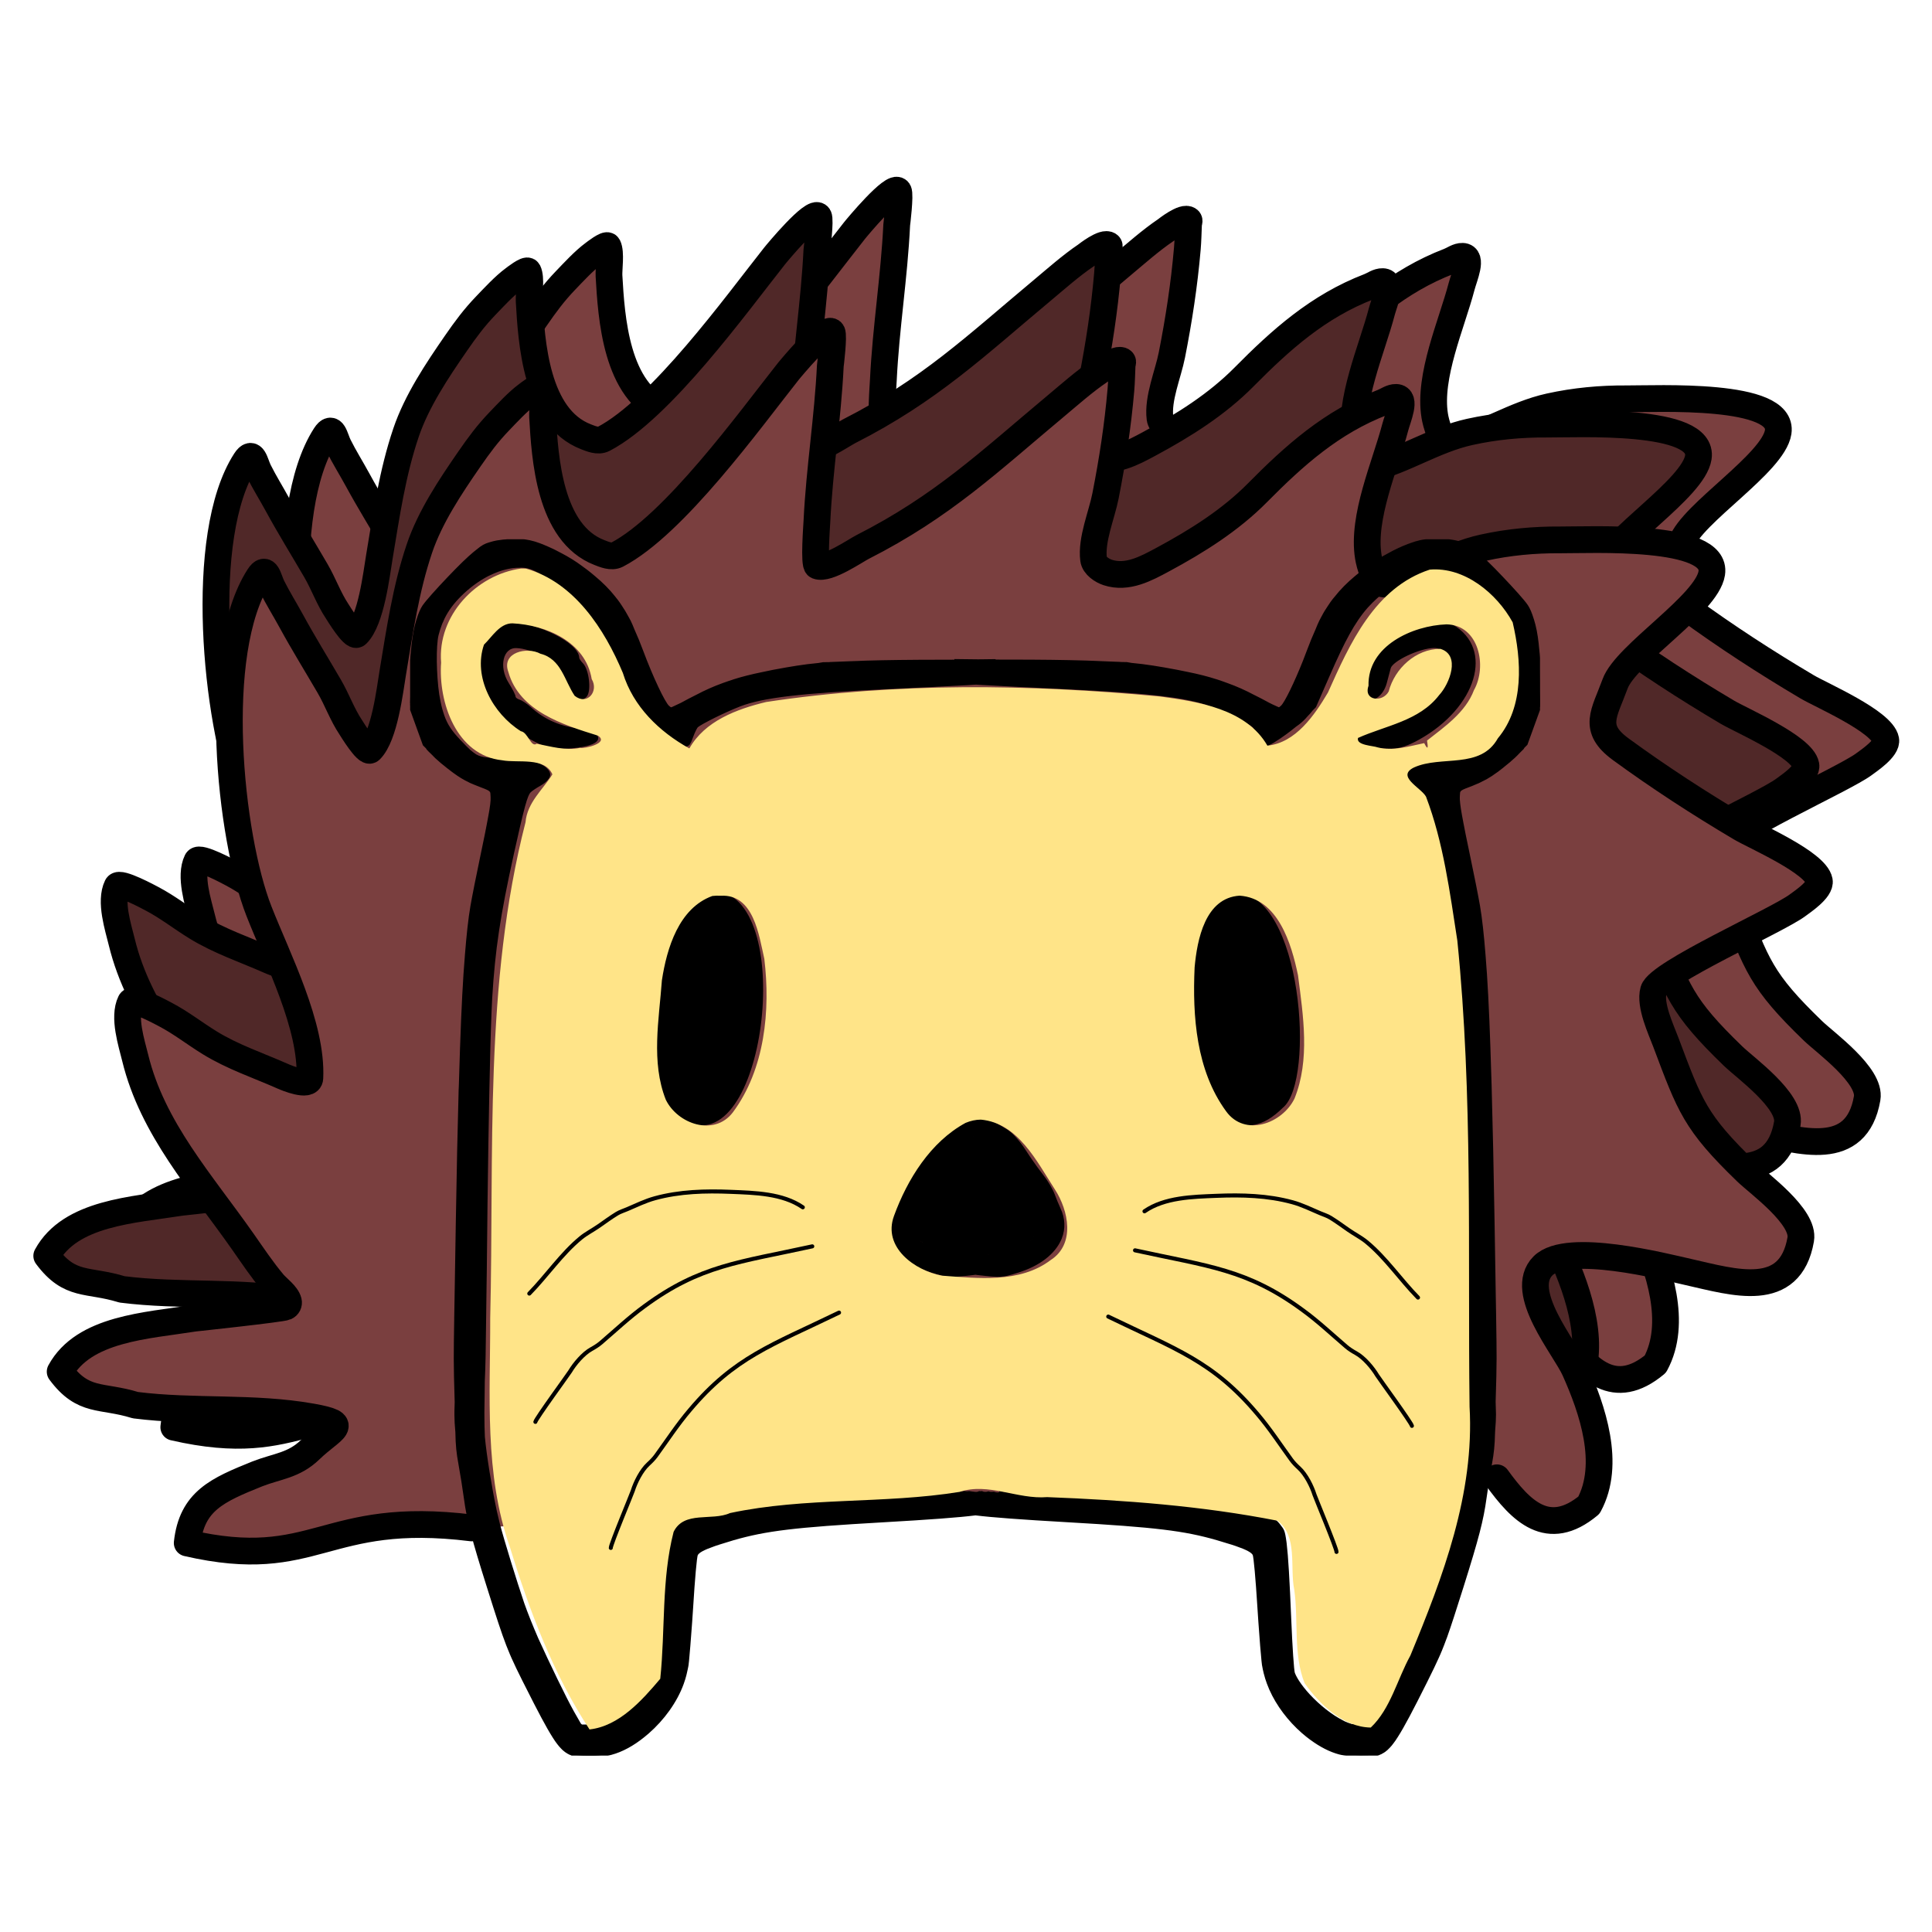 <?xml version="1.0" encoding="UTF-8" standalone="no"?>
<!-- Created with Inkscape (http://www.inkscape.org/) -->

<svg
   width="900"
   height="900"
   viewBox="0 0 238.125 238.125"
   version="1.1"
   id="svg5"
   xml:space="preserve"
   inkscape:version="1.2.2 (b0a8486541, 2022-12-01)"
   sodipodi:docname="hdg_color.svg"
   inkscape:export-filename="buno.png"
   inkscape:export-xdpi="200"
   inkscape:export-ydpi="200"
   xmlns:inkscape="http://www.inkscape.org/namespaces/inkscape"
   xmlns:sodipodi="http://sodipodi.sourceforge.net/DTD/sodipodi-0.dtd"
   xmlns="http://www.w3.org/2000/svg"
   xmlns:svg="http://www.w3.org/2000/svg"><sodipodi:namedview
     id="namedview7"
     pagecolor="#ffffff"
     bordercolor="#000000"
     borderopacity="0.25"
     inkscape:showpageshadow="2"
     inkscape:pageopacity="0.0"
     inkscape:pagecheckerboard="false"
     inkscape:deskcolor="#d1d1d1"
     inkscape:document-units="mm"
     showgrid="true"
     inkscape:zoom="0.90257304"
     inkscape:cx="288.6193"
     inkscape:cy="440.96154"
     inkscape:window-width="1920"
     inkscape:window-height="1169"
     inkscape:window-x="0"
     inkscape:window-y="0"
     inkscape:window-maximized="1"
     inkscape:current-layer="layer1"
     inkscape:lockguides="false"><inkscape:grid
       type="xygrid"
       id="grid3805"
       dotted="false"
       visible="true"
       originx="119.062"
       originy="119.062" /></sodipodi:namedview><defs
     id="defs2"><clipPath
       clipPathUnits="userSpaceOnUse"
       id="clipPath6707"><path
         id="path6709"
         style="fill:#ff0000;fill-opacity:1;fill-rule:nonzero;stroke:none;stroke-width:0.265"
         d="m 20.919,158.088 v 27.69 h 25.722 v -27.69 z m 12.814,13.593 -0.001,0.002 -0.001,0.002 -5.3e-4,5.3e-4 c 7.94e-4,-9e-5 0.002,4e-5 0.003,0 0.001,-6e-5 0.002,0 0.003,0 0.003,-2e-5 0.006,-5e-5 0.009,0 0.007,0.001 0.014,0.002 0.021,0.004 0.003,0.001 0.006,0.002 0.009,0.003 0.003,0.002 0.007,0.003 0.01,0.005 0.006,0.005 0.012,0.009 0.018,0.015 0.002,9e-5 0.004,6e-5 0.006,5.3e-4 0.006,0 0.011,0.001 0.017,0.002 0.007,0.001 0.014,0.003 0.02,0.006 1.56e-4,5.3e-4 0.001,-0.001 0.003,0.002 0.005,0.002 0.009,0.004 0.014,0.006 0.003,0.002 0.006,0.003 0.009,0.005 0.001,2.6e-4 0.003,6e-5 0.004,5.3e-4 0.002,5.3e-4 0.004,7.9e-4 0.006,0.001 0.005,0 0.01,5.3e-4 0.015,0.002 0.004,10e-4 0.007,-0.001 0.01,0.002 0.002,0.001 0.006,0.002 0.008,0.002 0.003,1.1e-4 0.005,5.3e-4 0.008,0.001 0.004,0.001 0.008,0.001 0.012,0.002 0.005,0.001 0.01,0.003 0.014,0.004 0.006,0.002 0.013,0.004 0.019,0.007 0.006,0.002 0.011,0.005 0.017,0.008 0.004,0.002 0.007,0.004 0.011,0.006 0.002,0.001 0.005,0.003 0.007,0.004 0.004,0.002 0.008,0.004 0.011,0.006 0.003,0.002 0.005,0.004 0.008,0.005 0.003,0.002 0.006,0.003 0.01,0.005 0.005,0.003 0.01,0.005 0.014,0.007 0.004,0.002 0.007,0.004 0.01,0.005 l 0.008,0.003 c 0.003,0.001 0.006,0.003 0.009,0.004 0.005,0.002 0.01,0.004 0.015,0.006 0.006,0.003 0.013,0.006 0.019,0.009 0.006,0.003 0.011,0.006 0.017,0.009 0.008,0.004 0.015,0.01 0.022,0.015 0.007,0.007 0.014,0.014 0.02,0.022 0.004,0.006 0.008,0.012 0.012,0.018 2.54e-4,5.3e-4 7.94e-4,2.7e-4 0.001,0.002 l 5.3e-4,5.3e-4 c 0.002,0.002 0.004,0.004 0.007,0.007 0.002,0.002 0.004,0.004 0.006,0.006 0.002,10e-4 0.004,0.004 0.006,0.005 0.002,0.001 0.004,0.003 0.007,0.004 0.006,0.004 0.012,0.009 0.018,0.014 0.004,0.003 0.007,0.006 0.01,0.009 0.004,0.004 0.007,0.006 0.011,0.011 7.94e-4,7.9e-4 0.002,5.3e-4 0.003,0.002 5.3e-4,2.3e-4 0.002,1.4e-4 0.003,5.3e-4 0.004,0.002 0.009,0.004 0.013,0.006 0.002,0.001 0.004,0.002 0.006,0.003 5.29e-4,5.3e-4 -0.002,2.6e-4 -0.003,0 v 5.3e-4 c 7.93e-4,2.6e-4 0.002,-7e-5 0.003,5.3e-4 5.29e-4,2.3e-4 0.002,1.8e-4 0.003,5.3e-4 h 0.002 c 2.62e-4,5e-5 0.001,0.001 0.002,0.001 5.29e-4,2e-4 0.002,2e-5 0.003,5.3e-4 7.94e-4,1.4e-4 0.002,-1.4e-4 0.003,0 0.005,0.002 0.01,0.003 0.015,0.004 0.007,0.001 0.013,0.003 0.02,0.004 0.004,0 0.008,2.6e-4 0.012,0.002 0.016,0.004 0.03,0.013 0.041,0.026 0.007,0.008 0.009,0.013 0.012,0.022 2.62e-4,8e-4 0.002,0.002 0.003,0.003 l 5.3e-4,5.3e-4 c 1.27e-4,5.3e-4 5.29e-4,2.6e-4 0.001,0.003 5.29e-4,0.002 5.29e-4,0.002 0.001,0.004 7.94e-4,1.9e-4 0.002,2e-4 0.003,5.3e-4 0.004,0.001 0.007,0.002 0.01,0.004 0.013,0.007 0.025,0.017 0.032,0.03 0.005,0.01 0.005,0.011 0.007,0.021 l 5.29e-4,5.3e-4 c 0.01,0.009 0.018,0.021 0.026,0.037 5.29e-4,5.3e-4 0.001,5.3e-4 0.002,10e-4 2.62e-4,2.6e-4 5.3e-4,1.9e-4 0.001,5.2e-4 2.64e-4,2.7e-4 7.93e-4,8e-4 0.001,10e-4 7.94e-4,8e-4 0.002,5.3e-4 0.003,0.002 7.94e-4,7.9e-4 0.002,5.3e-4 0.003,0.002 -2.01e-4,-1.2e-4 0.001,-3e-5 0.002,5.3e-4 7.94e-4,5.2e-4 0.002,0.002 0.003,0.003 0.001,0.002 0.002,0.003 0.004,0.005 0.001,10e-4 0.002,0.003 0.003,0.004 l 0.002,5.2e-4 5.29e-4,5.3e-4 v 5.3e-4 c 5.29e-4,8e-4 0.002,0.002 0.002,0.003 2.46e-4,2.6e-4 0.002,-1.3e-4 0.002,5.3e-4 1.86e-4,2.6e-4 1.27e-4,7.9e-4 5.3e-4,0.001 l 0.002,5.3e-4 0.001,0.001 5.3e-4,5.3e-4 c 0.002,0.004 0.004,0.007 0.005,0.011 7.94e-4,0.002 0.002,0.003 0.002,0.005 v 5.3e-4 5.3e-4 l 5.29e-4,0.001 v 5.3e-4 l 5.29e-4,5.3e-4 v 5.3e-4 h 5.29e-4 c 2.09e-4,2.5e-4 1.43e-4,7.9e-4 5.29e-4,0.001 v 5.2e-4 c 0.002,0.003 0.004,0.006 0.006,0.009 l 5.29e-4,5.3e-4 c 0.001,0.002 0.002,0.004 0.003,0.006 0.005,0.01 0.009,0.021 0.011,0.032 0.001,0.006 0.001,0.013 0.002,0.019 1.53e-4,0.005 -6.4e-5,0.011 0,0.016 0.002,0.131 -0.122,0.14 -0.138,0.026 -0.005,-10e-4 -0.01,-0.004 -0.013,-0.011 h -5.3e-4 c -0.001,-5.3e-4 -0.003,-5.3e-4 -0.004,-0.002 -5.29e-4,-2e-5 -7.94e-4,1.2e-4 -0.001,0 h -5.3e-4 c -0.005,-0.002 -0.004,-2.6e-4 -0.008,-0.003 -0.003,-0.001 -0.006,-0.003 -0.009,-0.004 -2.62e-4,-1.7e-4 -7.94e-4,-1.4e-4 -0.001,-5.3e-4 -0.003,-0.002 -0.006,-0.003 -0.008,-0.004 -0.004,-0.002 -0.006,-0.004 -0.009,-0.006 -0.006,-0.004 -0.012,-0.007 -0.017,-0.012 -0.004,-0.004 -0.008,-0.007 -0.011,-0.012 -7.94e-4,-7.9e-4 -0.002,-0.002 -0.003,-0.002 l -5.29e-4,-10e-4 -5.29e-4,-5.3e-4 -5.29e-4,-5.3e-4 -0.002,-5.3e-4 c -7.93e-4,-0.001 -0.002,-0.002 -0.002,-0.002 -2.09e-4,-2.3e-4 -0.002,-8e-5 -0.003,-0.002 -0.002,-0.003 -0.004,-0.005 -0.007,-0.007 -2.64e-4,-2.5e-4 -0.002,-8e-4 -0.003,-0.001 -0.002,-0.002 -0.004,-0.004 -0.006,-0.006 -7.93e-4,-5.3e-4 -0.002,-8e-5 -0.003,-0.002 -0.001,2.5e-4 -0.002,1.8e-4 -0.003,5.3e-4 -0.022,0.008 -0.045,0.015 -0.069,0.02 -0.006,0.001 -0.011,0.002 -0.017,0.003 -0.026,0.005 -0.052,0.008 -0.079,0.009 -0.006,6e-5 -0.011,6e-5 -0.017,0 -0.015,0 -0.03,-0.002 -0.044,-0.004 -0.008,-10e-4 -0.017,-0.003 -0.024,-0.005 -0.005,-0.001 -0.01,-0.003 -0.014,-0.005 -0.008,-0.004 -0.015,-0.008 -0.022,-0.013 -0.01,-0.008 -0.019,-0.019 -0.026,-0.029 -0.007,-0.009 -0.012,-0.019 -0.019,-0.027 -0.013,0.005 -0.026,0.007 -0.039,0.007 -2.65e-4,9e-5 -0.002,-8e-5 -0.002,0 -2.64e-4,9e-5 -0.001,5.2e-4 -0.002,5.2e-4 -0.011,0.003 -0.022,0.002 -0.034,0.002 -0.011,-0.003 -0.022,-0.004 -0.033,-0.008 -0.027,-0.01 -0.056,-0.034 -0.073,-0.058 -0.002,-0.003 -0.004,-0.007 -0.006,-0.01 -0.003,0.007 -0.006,0.015 -0.01,0.021 -0.01,0.014 -0.012,0.018 -0.023,0.031 -0.019,0.022 -0.042,0.041 -0.067,0.057 -0.015,0.009 -0.023,0.014 -0.039,0.022 -0.007,0.003 -0.014,0.005 -0.021,0.008 -0.007,0.005 -0.015,0.009 -0.023,0.013 -0.011,0.004 -0.023,0.007 -0.035,0.01 -0.012,0.002 -0.023,0.005 -0.035,0.005 -0.004,8e-4 -0.007,0.002 -0.012,0.003 -0.031,0.006 -0.064,0.009 -0.096,0.01 -0.02,2.6e-4 -0.029,7.9e-4 -0.049,0 -0.032,-0.001 -0.063,-0.004 -0.095,-0.012 -0.001,-5.3e-4 -0.002,4e-5 -0.004,-5.3e-4 0.015,0.108 -0.123,0.127 -0.143,5.3e-4 -0.007,-0.047 -0.007,-0.028 -0.006,-0.061 0.002,-0.013 0.005,-0.025 0.009,-0.037 0.001,-0.004 0.002,-0.008 0.004,-0.012 0.002,-0.005 0.003,-0.011 0.005,-0.015 0.002,-0.007 0.005,-0.012 0.008,-0.018 0.001,-0.003 0.003,-0.005 0.004,-0.008 0.002,-0.003 0.002,-0.007 0.004,-0.01 0.02,-0.045 0.049,-0.067 0.076,-0.071 0.003,-0.005 0.006,-0.01 0.009,-0.013 0.005,-0.007 0.01,-0.013 0.015,-0.021 0.004,-0.004 0.007,-0.009 0.011,-0.013 0.001,-0.003 0.002,-0.006 0.004,-0.009 0.007,-0.014 0.016,-0.024 0.028,-0.034 0.01,-0.008 0.02,-0.012 0.032,-0.015 0.002,-5.2e-4 0.004,0.001 0.006,-0.002 0.004,-0.003 0.008,-0.006 0.013,-0.009 0.007,-0.004 0.014,-0.009 0.022,-0.013 0.01,-0.006 0.021,-0.011 0.03,-0.018 0.011,-0.008 0.021,-0.017 0.033,-0.025 0.001,-0.001 0.002,-0.002 0.004,-0.003 v -0.001 c -5.29e-4,-0.005 0.005,-0.01 0.015,-0.011 0.001,-9e-5 0.002,-5.3e-4 0.004,-5.3e-4 h 5.29e-4 c 5.29e-4,-2.6e-4 0.001,-1.2e-4 0.002,-5.3e-4 0.004,-0.002 0.006,1e-4 0.009,5.3e-4 0.002,-0.004 0.004,-0.007 0.006,-0.011 0.003,-0.004 0.006,-0.008 0.009,-0.012 0.002,-0.003 0.004,-0.005 0.007,-0.008 0.002,-0.003 0.004,-0.005 0.007,-0.008 0.004,-0.004 0.008,-0.007 0.012,-0.012 0.004,-0.004 0.008,-0.007 0.013,-0.01 2.43e-4,-1.4e-4 0.001,-9e-5 0.002,-5.3e-4 0.003,-0.003 0.006,-0.006 0.01,-0.008 0.005,-0.004 0.009,-0.007 0.014,-0.011 0.002,-0.001 0.004,-0.003 0.006,-0.004 2.62e-4,-1.8e-4 0.002,-8e-5 0.002,-5.3e-4 v 0.002 c -0.038,0.032 -0.023,0.044 0.006,0.05 0.006,-0.003 0.011,-0.007 0.017,-0.01 0.011,-0.006 0.022,-0.011 0.034,-0.015 0.012,-0.005 0.025,-0.007 0.038,-0.009 0.007,-7.9e-4 0.015,-0.002 0.023,-0.003 0.003,-0.01 0.008,-0.018 0.015,-0.027 v -10e-4 c 5.29e-4,-5.3e-4 0.002,4e-5 0.002,-5.3e-4 2.64e-4,-5.3e-4 0.002,-0.001 0.002,-0.002 0.004,-0.007 0.009,-0.013 0.015,-0.02 0.002,-0.002 0.004,-0.003 0.006,-0.005 0.008,-0.007 0.016,-0.011 0.025,-0.015 l 0.007,-0.003 c 0.003,-0.002 0.007,-0.001 0.01,-0.002 z m -0.312,0.18 c -0.003,0.002 -0.005,0.003 -0.008,0.005 -0.006,0.004 -0.011,0.008 -0.017,0.012 0.002,-0.001 0.005,-0.002 0.007,-0.003 5.3e-4,-2.6e-4 0.002,-7.9e-4 0.002,-5.3e-4 0.002,-0.001 7.94e-4,-7.9e-4 0.001,-0.001 0.003,-0.002 0.007,-0.005 0.01,-0.008 0.002,-7.9e-4 0.004,-0.002 0.005,-0.004 z m -0.059,0.041 c -0.004,0.003 -0.009,0.005 -0.013,0.008 -0.003,0.002 -0.006,0.003 -0.008,0.005 0.001,2.5e-4 0.003,0.001 0.004,0.002 h 5.3e-4 c 0.003,-0.003 0.006,-0.006 0.009,-0.008 0.003,-0.002 0.006,-0.005 0.008,-0.007 z m -0.135,0.115 -5.29e-4,5.3e-4 -0.003,0.004 c 7.94e-4,2e-4 0.002,5e-5 0.003,5.3e-4 l 5.29e-4,-5.3e-4 5.29e-4,-5.3e-4 c -1.69e-4,-0.002 -5.29e-4,-0.003 -5.29e-4,-0.004 z m 0.5,0.061 c -0.013,0.005 -0.026,0.009 -0.039,0.013 -0.003,0.001 -0.006,0.002 -0.009,0.003 -0.001,0.022 -0.012,0.048 -0.036,0.074 0.02,-0.014 0.039,-0.029 0.055,-0.047 0.011,-0.012 0.012,-0.015 0.021,-0.028 0.003,-0.004 0.005,-0.009 0.008,-0.015 6.6e-5,-2.5e-4 -7.4e-5,-7.9e-4 0,-0.001 z m -0.333,0.103 c -0.007,0.007 -0.014,0.013 -0.021,0.019 -0.009,0.007 -0.014,0.011 -0.024,0.017 -0.017,0.01 -0.035,0.018 -0.054,0.022 0.014,0.002 0.029,0.005 0.043,0.006 0.02,5.3e-4 0.027,2.6e-4 0.047,0 0.02,-5.3e-4 0.041,-0.003 0.061,-0.006 -0.005,-0.003 -0.009,-0.007 -0.013,-0.01 -0.011,-0.009 -0.019,-0.02 -0.028,-0.03 -0.004,-0.006 -0.008,-0.012 -0.012,-0.018 z m -0.126,7.412 c 5.29e-4,-7e-5 0.001,4e-5 0.002,0 0.005,-5.3e-4 0.011,10e-4 0.018,0.005 0.016,0.01 0.033,0.018 0.05,0.025 0.009,0.004 0.018,0.008 0.027,0.01 0.002,5.3e-4 0.003,5.3e-4 0.005,0.002 5.29e-4,1e-4 0.002,2e-4 0.002,5.3e-4 h 5.29e-4 c 0.002,-2.6e-4 0.003,-0.001 0.004,-5.3e-4 l 5.29e-4,5.3e-4 c 0.001,-5.3e-4 0.002,-5.3e-4 0.004,-0.002 5.29e-4,0 -7.94e-4,5.2e-4 -5.29e-4,0.001 l 5.29e-4,5.3e-4 c 0.002,-5.3e-4 0.004,-2e-4 0.006,-5.3e-4 0.005,-7.9e-4 0.008,-0.001 0.01,5.3e-4 h 5.3e-4 5.29e-4 c 0.001,-2e-5 0.002,0 0.003,0 0.002,-0.002 0.003,-0.004 0.005,-0.006 2.64e-4,-5.3e-4 0.011,5.3e-4 0.012,5.3e-4 0.01,7.9e-4 0.02,0.002 0.022,0.015 0.004,7.9e-4 0.006,0.003 0.009,0.006 0.007,-0.003 0.014,-0.004 0.021,-0.007 7.94e-4,-2.5e-4 0.001,-2.5e-4 0.002,-5.2e-4 2.62e-4,-1.4e-4 0.002,-5.3e-4 0.002,-5.3e-4 l 0.003,5.3e-4 c 0.006,-0.004 0.005,0.002 0.014,0.021 0.005,-0.003 0.011,-0.006 0.017,-0.008 0.004,-0.001 0.016,-0.006 0.019,-0.002 0.003,0.004 0.005,0.01 0.006,0.015 0.005,-0.002 0.009,-0.004 0.013,-0.006 0.005,-0.002 0.009,-0.004 0.014,-0.006 0.006,-0.002 0.012,-0.004 0.018,-0.005 0.004,-0.001 0.009,-0.002 0.014,-0.003 0.004,-10e-4 0.009,-0.002 0.013,-0.002 0.004,-6e-5 0.008,-5.3e-4 0.011,-0.001 0.002,-2.6e-4 0.004,-1.2e-4 0.006,-5.2e-4 0.021,-0.002 0.027,0.011 0.021,0.021 0.008,-5.3e-4 0.016,-0.001 0.025,-0.002 0.014,-0.001 0.028,-0.002 0.042,-0.004 0.018,-0.002 0.026,0.007 0.024,0.016 0.007,-5.3e-4 0.014,-8e-4 0.021,-0.002 0.002,0 0.004,-7.9e-4 0.006,-0.001 0.004,-7.9e-4 0.009,-0.002 0.013,-0.003 0.02,-0.004 0.039,-0.007 0.059,-0.008 0.009,-5.3e-4 0.018,-0.001 0.026,-0.001 0.009,2e-5 0.017,5.3e-4 0.026,0.001 0.009,5.2e-4 0.019,10e-4 0.028,0.002 -0.008,-0.003 -0.017,-0.006 -0.025,-0.009 -0.035,-0.014 -0.031,-0.045 -0.006,-0.049 0.002,-2.2e-4 0.004,-5.3e-4 0.006,-5.3e-4 v 5.3e-4 c 0.005,9e-5 0.012,0.002 0.019,0.004 0.022,0.009 0.045,0.017 0.068,0.025 0.023,0.009 0.047,0.018 0.069,0.028 0.004,0.002 0.009,0.005 0.013,0.007 -0.001,-0.003 -0.002,-0.006 -0.004,-0.009 0.004,-0.018 -5.29e-4,-0.018 0.015,-0.028 0.002,-0.002 0.004,-0.002 0.006,-0.002 0.001,-1.5e-4 0.002,1e-5 0.003,0 0.012,-0.003 0.024,2.7e-4 0.036,0.002 0.007,0.001 0.014,0.004 0.022,0.005 0.003,1.8e-4 0.007,2e-4 0.011,5.3e-4 h 5.3e-4 c 0.004,-0.002 0.009,-0.004 0.015,-0.003 0.003,2.6e-4 0.006,0.002 0.008,0.004 0.002,5e-5 0.005,-4e-5 0.007,0 0.003,-0.001 0.006,-0.003 0.009,-0.003 l 0.001,-5.3e-4 c 2.59e-4,-5.2e-4 2.04e-4,-0.001 5.29e-4,-0.002 0.004,-0.003 0.008,-0.007 0.013,-0.008 0.001,-2.7e-4 0.002,-8e-4 0.003,-0.001 0.004,-5.3e-4 0.007,2.6e-4 0.011,0.001 2.65e-4,6e-5 0.002,-8e-5 0.002,0 l 5.29e-4,5.2e-4 c 2.65e-4,1.2e-4 7.94e-4,-1.2e-4 0.001,0 7.94e-4,2.6e-4 0.002,5.3e-4 0.003,0.001 2.62e-4,1.8e-4 7.94e-4,1.8e-4 0.001,5.3e-4 h 5.29e-4 c 0.004,0.002 0.008,0.004 0.011,0.008 0.001,0.002 0.002,0.004 0.003,0.006 7.94e-4,0.002 0.002,0.003 0.002,0.005 0.001,1.8e-4 0.002,2e-4 0.004,5.3e-4 7.94e-4,9e-5 0.001,5.3e-4 0.002,5.3e-4 0.01,-0.003 0.02,-0.007 0.028,-0.012 v -5.3e-4 c 0.04,-0.025 0.066,0.015 0.026,0.04 -0.011,0.007 -0.024,0.011 -0.037,0.015 -7.94e-4,2.5e-4 -0.002,7.9e-4 -0.003,0.001 -5.29e-4,1.8e-4 -0.001,2.2e-4 -0.002,5.3e-4 -0.002,5.3e-4 -0.003,7.9e-4 -0.005,10e-4 -0.002,2.6e-4 -0.003,8e-4 -0.005,0.001 -0.002,5.3e-4 -0.003,0.001 -0.006,0.002 2.65e-4,0.005 -1.6e-5,0.006 -0.002,0.015 -7.94e-4,0.002 -0.001,0.005 -0.002,0.007 0.005,-9e-5 0.009,-2.3e-4 0.014,-5.3e-4 0.026,-0.001 0.038,0.013 0.036,0.026 0.002,1.7e-4 0.004,7.9e-4 0.006,10e-4 7.94e-4,1.4e-4 0.002,-4e-5 0.003,0 0.047,0.002 0.044,0.049 -0.003,0.046 -0.002,-1.4e-4 -0.004,-1.2e-4 -0.006,-5.3e-4 -0.003,-1.5e-4 -0.006,-2.6e-4 -0.009,-5.3e-4 -0.006,-0.001 -0.012,-0.002 -0.018,-0.004 -0.006,-0.001 -0.012,-0.003 -0.018,-0.005 v -5.3e-4 c -0.002,-5.2e-4 -0.004,-10e-4 -0.006,-0.002 -0.002,-1.8e-4 -0.004,0.001 -0.006,5.3e-4 -0.008,-0.001 -0.015,-0.003 -0.023,-0.004 -0.008,-10e-4 -0.017,-0.003 -0.025,-0.004 -2.65e-4,-7e-5 -7.94e-4,6e-5 -0.001,0 -0.007,7.9e-4 -0.015,0.002 -0.022,0.002 -0.012,2e-4 -0.024,0.001 -0.036,-0.001 -0.007,-0.001 -0.014,-0.003 -0.021,-0.006 -0.003,-0.001 -0.006,-0.002 -0.009,-0.003 -0.002,-1e-4 -0.003,-5.3e-4 -0.004,-0.001 l -5.29e-4,-5.3e-4 c -0.002,-0.001 -0.005,5.3e-4 -0.008,10e-4 -0.005,0.001 -0.01,0.003 -0.014,0.004 -0.012,0.003 -0.024,0.006 -0.036,0.007 -0.013,10e-4 -0.025,10e-4 -0.038,-0.001 -0.015,-0.002 -0.03,-0.005 -0.043,-0.012 -0.003,-0.002 -0.006,-0.003 -0.009,-0.005 -1.35e-4,-7e-5 -2.65e-4,7e-5 -5.29e-4,0 -0.014,0.003 -0.028,0.004 -0.042,0.003 -0.008,-7.9e-4 -0.016,-0.002 -0.024,-0.002 -2.64e-4,1.6e-4 -7.94e-4,2.6e-4 -0.001,5.3e-4 -0.013,0.006 -0.026,0.012 -0.041,0.015 -0.007,0.001 -0.009,0.002 -0.016,0.002 -0.011,5.3e-4 -0.021,2.2e-4 -0.032,-5.3e-4 -0.021,-10e-4 -0.042,-0.004 -0.063,-0.007 -0.025,-0.004 -0.051,-0.007 -0.076,-0.011 -0.014,0.002 -0.028,0.005 -0.042,0.005 -0.02,0 -0.041,-0.002 -0.061,-0.005 -0.004,-0.001 -0.009,-0.001 -0.013,-0.002 -0.005,0.001 -0.01,0.002 -0.015,0.003 -0.01,0.002 -0.02,0.004 -0.03,0.006 -0.01,0.001 -0.02,0.003 -0.03,0.002 -0.007,-2.3e-4 -0.015,-5.3e-4 -0.023,-10e-4 -0.008,-2.2e-4 -0.015,4e-5 -0.023,0 -0.008,-3e-5 -0.017,-2.5e-4 -0.025,-5.3e-4 -0.001,-1e-5 -0.002,4e-5 -0.004,0 h -5.29e-4 c -0.005,10e-4 -0.011,0.003 -0.016,0.004 -0.005,8e-4 -0.011,0.001 -0.016,0.001 -0.006,-9e-5 -0.012,-5.3e-4 -0.018,-0.001 -0.005,-0.001 -0.01,-5.2e-4 -0.014,-0.003 -0.001,-10e-4 -0.002,-1.5e-4 -0.003,-0.002 -7.94e-4,-7.9e-4 -0.001,-0.002 -0.002,-0.002 -7.94e-4,-6e-5 -0.002,1e-4 -0.003,0 v -0.002 h -5.29e-4 c -0.042,-0.005 -0.041,-0.045 -0.004,-0.048 7.94e-4,-0.007 0.003,-0.009 0.009,-0.013 0.007,-0.004 0.015,-0.006 0.023,-0.009 0.002,-0.001 0.004,-0.002 0.007,-0.003 -0.002,-0.001 -0.003,-0.004 -0.003,-0.009 -0.011,-0.017 -0.013,-0.021 -0.003,-0.028 -2.6e-5,-8e-4 8e-6,-0.002 0,-0.003 -0.002,-0.001 -0.004,-0.002 -0.006,-0.003 -0.018,-0.008 -0.036,-0.017 -0.053,-0.027 v 0.005 c -0.017,-0.01 -0.015,-0.022 -0.006,-0.027 z m 0.821,0.045 v 5.3e-4 c 5.3e-4,2.6e-4 0.001,1.8e-4 0.002,5.3e-4 -5.29e-4,-2.7e-4 -0.001,-8e-4 -0.002,-0.001 z" /></clipPath></defs><g
     inkscape:label="Layer 1"
     inkscape:groupmode="layer"
     id="layer1"><g
       id="g315"
       transform="matrix(1.248,0,0,1.248,-3.816,-33.43)"
       style="fill:#7a3f3f;fill-opacity:1" /><g
       id="g409"
       transform="matrix(1.248,0,0,1.248,-13.654,-30.314)"
       style="fill:#502828;fill-opacity:1" /><g
       id="g2193"
       transform="matrix(1.248,0,0,1.248,4.926,-44.363)"><g
         id="g2198" /></g><g
       id="g2260"
       transform="matrix(1.248,0,0,1.248,-14.552,-22.309)"><path
         style="fill:#7a3f3f;fill-opacity:1;stroke:#000000;stroke-width:2.642;stroke-linecap:round;stroke-linejoin:round;stroke-dasharray:none;stroke-dashoffset:0;stroke-opacity:1"
         d="m 56.716,166.4 c -14.681,-1.812 -15.276,4.431 -28.083,1.489 0.456,-4.149 2.978,-5.233 6.934,-6.829 1.967,-0.764 3.594,-0.819 5.209,-2.382 2.198,-2.126 4.191,-2.525 0.157,-3.245 -5.77,-1.029 -11.636,-0.425 -17.412,-1.155 -3.384,-1.048 -5.128,-0.199 -7.436,-3.309 2.321,-4.272 8.54,-4.532 13.244,-5.281 0.058,-0.008 8.589,-0.917 9.022,-1.111 0.226,-0.101 0.332,-0.32 0.277,-0.543 -0.163,-0.67 -1.091,-1.321 -1.498,-1.806 -1.094,-1.304 -2.033,-2.717 -3.005,-4.103 -4.104,-5.854 -8.924,-11.155 -10.626,-18.136 -0.357,-1.464 -1.201,-4.018 -0.461,-5.533 0.24,-0.492 3.221,1.128 3.442,1.244 1.559,0.819 2.883,1.871 4.378,2.791 2.281,1.404 4.823,2.243 7.264,3.326 0.292,0.13 2.578,1.083 2.622,0.163 0.248,-5.153 -3.164,-11.744 -5.028,-16.493 -2.878,-7.329 -4.792,-25.603 -0.011,-33.035 0.751,-1.167 0.931,0.223 1.314,0.991 0.573,1.148 1.261,2.241 1.876,3.37 1.194,2.192 2.509,4.31 3.764,6.466 0.79,1.357 1.258,2.752 2.133,4.066 0.092,0.139 1.573,2.575 1.924,2.229 1.408,-1.388 1.932,-5.919 2.226,-7.684 0.686,-4.111 1.28,-8.244 2.626,-12.224 1.053,-3.115 3.06,-6.12 4.938,-8.836 0.944,-1.366 1.793,-2.515 2.944,-3.712 0.75,-0.78 1.809,-1.934 2.746,-2.624 0.1,-0.073 1.3,-1.019 1.429,-0.761 0.323,0.643 0.067,2.299 0.104,2.943 0.234,4.043 0.665,11.492 5.614,13.399 0.471,0.182 1.192,0.496 1.737,0.211 5.656,-2.954 13.116,-13.304 16.881,-18.058 0.238,-0.301 3.866,-4.679 4.344,-3.927 0.214,0.337 -0.16,3.331 -0.161,3.348 -0.247,5.126 -1.073,10.195 -1.319,15.296 -0.024,0.494 -0.315,4.308 0.039,4.447 1.011,0.397 3.748,-1.499 4.46,-1.862 7.931,-4.033 12.445,-8.377 19.16,-13.986 1.205,-1.006 2.78,-2.401 4.239,-3.383 0.03,-0.022 1.78,-1.417 2.259,-1 0.098,0.086 -0.012,0.252 -0.018,0.378 -0.039,0.821 -0.047,1.643 -0.119,2.462 -0.311,3.581 -0.832,6.973 -1.524,10.49 -0.375,1.903 -1.423,4.309 -1.175,6.255 0.078,0.612 0.829,1.107 1.393,1.293 1.939,0.639 3.815,-0.397 5.447,-1.275 3.383,-1.821 6.664,-3.884 9.342,-6.592 3.626,-3.667 7.337,-7 12.366,-8.93 0.441,-0.169 0.853,-0.505 1.329,-0.492 1.053,0.03 0.162,2.012 -0.091,2.975 -0.991,3.769 -3.29,8.855 -2.653,12.772 0.101,0.622 0.619,2.914 1.704,2.661 3.072,-0.715 6.177,-2.803 9.633,-3.564 2.515,-0.554 5.034,-0.788 7.606,-0.772 2.982,0.019 15.582,-0.638 14.973,3.293 -0.477,3.075 -8.476,8 -9.543,10.921 -1.077,2.949 -2.289,4.383 0.562,6.466 3.777,2.76 7.8,5.374 11.853,7.771 1.386,0.82 7.403,3.414 7.753,5.227 0.163,0.841 -1.699,2.071 -2.141,2.403 -2.002,1.505 -13.752,6.695 -14.234,8.428 -0.397,1.427 0.728,3.808 1.211,5.09 2.388,6.345 2.889,7.902 7.971,12.814 1.222,1.181 5.747,4.422 5.356,6.671 -1.046,6.013 -6.61,4.232 -11.073,3.228 -2.463,-0.554 -11.999,-3.003 -14.381,-0.614 -2.548,2.555 2.158,8.076 3.144,10.278 1.747,3.9 3.595,9.296 1.395,13.356 -4.04,3.36 -6.727,0.56 -9.091,-2.704"
         id="path313"
         sodipodi:nodetypes="cccsscccsssssssscsssssscsssssssccccscsscsccccssssssccssscssssscssssssscc"
         transform="translate(8.076,-11.56)" /><path
         style="fill:#502828;fill-opacity:1;stroke:#000000;stroke-width:2.642;stroke-linecap:round;stroke-linejoin:round;stroke-dasharray:none;stroke-dashoffset:0;stroke-opacity:1"
         d="m 56.716,166.4 c -14.681,-1.812 -15.276,4.431 -28.083,1.489 0.456,-4.149 2.978,-5.233 6.934,-6.829 1.967,-0.764 3.594,-0.819 5.209,-2.382 2.198,-2.126 4.191,-2.525 0.157,-3.245 -5.77,-1.029 -11.636,-0.425 -17.412,-1.155 -3.384,-1.048 -5.128,-0.199 -7.436,-3.309 2.321,-4.272 8.54,-4.532 13.244,-5.281 0.058,-0.008 8.589,-0.917 9.022,-1.111 0.226,-0.101 0.332,-0.32 0.277,-0.543 -0.163,-0.67 -1.091,-1.321 -1.498,-1.806 -1.094,-1.304 -2.033,-2.717 -3.005,-4.103 -4.104,-5.854 -8.924,-11.155 -10.626,-18.136 -0.357,-1.464 -1.201,-4.018 -0.461,-5.533 0.24,-0.492 3.221,1.128 3.442,1.244 1.559,0.819 2.883,1.871 4.378,2.791 2.281,1.404 4.823,2.243 7.264,3.326 0.292,0.13 2.578,1.083 2.622,0.163 0.248,-5.153 -3.164,-11.744 -5.028,-16.493 -2.878,-7.329 -4.792,-25.603 -0.011,-33.035 0.751,-1.167 0.931,0.223 1.314,0.991 0.573,1.148 1.261,2.241 1.876,3.37 1.194,2.192 2.509,4.31 3.764,6.466 0.79,1.357 1.258,2.752 2.133,4.066 0.092,0.139 1.573,2.575 1.924,2.229 1.408,-1.388 1.932,-5.919 2.226,-7.684 0.686,-4.111 1.28,-8.244 2.626,-12.224 1.053,-3.115 3.06,-6.12 4.938,-8.836 0.944,-1.366 1.793,-2.515 2.944,-3.712 0.75,-0.78 1.809,-1.934 2.746,-2.624 0.1,-0.073 1.3,-1.019 1.429,-0.761 0.323,0.643 0.067,2.299 0.104,2.943 0.234,4.043 0.665,11.492 5.614,13.399 0.471,0.182 1.192,0.496 1.737,0.211 5.656,-2.954 13.116,-13.304 16.881,-18.058 0.238,-0.301 3.866,-4.679 4.344,-3.927 0.214,0.337 -0.16,3.331 -0.161,3.348 -0.247,5.126 -1.073,10.195 -1.319,15.296 -0.024,0.494 -0.315,4.308 0.039,4.447 1.011,0.397 3.748,-1.499 4.46,-1.862 7.931,-4.033 12.445,-8.377 19.16,-13.986 1.205,-1.006 2.78,-2.401 4.239,-3.383 0.03,-0.022 1.78,-1.417 2.259,-1 0.098,0.086 -0.012,0.252 -0.018,0.378 -0.039,0.821 -0.047,1.643 -0.119,2.462 -0.311,3.581 -0.832,6.973 -1.524,10.49 -0.375,1.903 -1.423,4.309 -1.175,6.255 0.078,0.612 0.829,1.107 1.393,1.293 1.939,0.639 3.815,-0.397 5.447,-1.275 3.383,-1.821 6.664,-3.884 9.342,-6.592 3.626,-3.667 7.337,-7 12.366,-8.93 0.441,-0.169 0.853,-0.505 1.329,-0.492 1.053,0.03 0.162,2.012 -0.091,2.975 -0.991,3.769 -3.29,8.855 -2.653,12.772 0.101,0.622 0.619,2.914 1.704,2.661 3.072,-0.715 6.177,-2.803 9.633,-3.564 2.515,-0.554 5.034,-0.788 7.606,-0.772 2.982,0.019 15.582,-0.638 14.973,3.293 -0.477,3.075 -8.476,8 -9.543,10.921 -1.077,2.949 -2.289,4.383 0.562,6.466 3.777,2.76 7.8,5.374 11.853,7.771 1.386,0.82 7.403,3.414 7.753,5.227 0.163,0.841 -1.699,2.071 -2.141,2.403 -2.002,1.505 -13.752,6.695 -14.234,8.428 -0.397,1.427 0.728,3.808 1.211,5.09 2.388,6.345 2.889,7.902 7.971,12.814 1.222,1.181 5.747,4.422 5.356,6.671 -1.046,6.013 -6.61,4.232 -11.073,3.228 -2.463,-0.554 -11.999,-3.003 -14.381,-0.614 -2.548,2.555 2.158,8.076 3.144,10.278 1.747,3.9 3.595,9.296 1.395,13.356 -4.04,3.36 -6.727,0.56 -9.091,-2.704"
         id="path1205"
         sodipodi:nodetypes="cccsscccsssssssscsssssscsssssssccccscsscsccccssssssccssscssssscssssssscc"
         transform="translate(0.191,-9.062)" /><g
         id="g2252"
         transform="translate(1.517,2.373)"
         style="fill:#7a3f3f;fill-opacity:1"><path
           style="fill:#7a3f3f;fill-opacity:1;stroke:#000000;stroke-width:2.642;stroke-linecap:round;stroke-linejoin:round;stroke-dasharray:none;stroke-dashoffset:0;stroke-opacity:1"
           d="m 56.716,166.4 c -14.681,-1.812 -15.276,4.431 -28.083,1.489 0.456,-4.149 2.978,-5.233 6.934,-6.829 1.967,-0.764 3.594,-0.819 5.209,-2.382 2.198,-2.126 4.191,-2.525 0.157,-3.245 -5.77,-1.029 -11.636,-0.425 -17.412,-1.155 -3.384,-1.048 -5.128,-0.199 -7.436,-3.309 2.321,-4.272 8.54,-4.532 13.244,-5.281 0.058,-0.008 8.589,-0.917 9.022,-1.111 0.226,-0.101 0.332,-0.32 0.277,-0.543 -0.163,-0.67 -1.091,-1.321 -1.498,-1.806 -1.094,-1.304 -2.033,-2.717 -3.005,-4.103 -4.104,-5.854 -8.924,-11.155 -10.626,-18.136 -0.357,-1.464 -1.201,-4.018 -0.461,-5.533 0.24,-0.492 3.221,1.128 3.442,1.244 1.559,0.819 2.883,1.871 4.378,2.791 2.281,1.404 4.823,2.243 7.264,3.326 0.292,0.13 2.578,1.083 2.622,0.163 0.248,-5.153 -3.164,-11.744 -5.028,-16.493 -2.878,-7.329 -4.792,-25.603 -0.011,-33.035 0.751,-1.167 0.931,0.223 1.314,0.991 0.573,1.148 1.261,2.241 1.876,3.37 1.194,2.192 2.509,4.31 3.764,6.466 0.79,1.357 1.258,2.752 2.133,4.066 0.092,0.139 1.573,2.575 1.924,2.229 1.408,-1.388 1.932,-5.919 2.226,-7.684 0.686,-4.111 1.28,-8.244 2.626,-12.224 1.053,-3.115 3.06,-6.12 4.938,-8.836 0.944,-1.366 1.793,-2.515 2.944,-3.712 0.75,-0.78 1.809,-1.934 2.746,-2.624 0.1,-0.073 1.3,-1.019 1.429,-0.761 0.323,0.643 0.067,2.299 0.104,2.943 0.234,4.043 0.665,11.492 5.614,13.399 0.471,0.182 1.192,0.496 1.737,0.211 5.656,-2.954 13.116,-13.304 16.881,-18.058 0.238,-0.301 3.866,-4.679 4.344,-3.927 0.214,0.337 -0.16,3.331 -0.161,3.348 -0.247,5.126 -1.073,10.195 -1.319,15.296 -0.024,0.494 -0.315,4.308 0.039,4.447 1.011,0.397 3.748,-1.499 4.46,-1.862 7.931,-4.033 12.445,-8.377 19.16,-13.986 1.205,-1.006 2.78,-2.401 4.239,-3.383 0.03,-0.022 1.78,-1.417 2.259,-1 0.098,0.086 -0.012,0.252 -0.018,0.378 -0.039,0.821 -0.047,1.643 -0.119,2.462 -0.311,3.581 -0.832,6.973 -1.524,10.49 -0.375,1.903 -1.423,4.309 -1.175,6.255 0.078,0.612 0.829,1.107 1.393,1.293 1.939,0.639 3.815,-0.397 5.447,-1.275 3.383,-1.821 6.664,-3.884 9.342,-6.592 3.626,-3.667 7.337,-7 12.366,-8.93 0.441,-0.169 0.853,-0.505 1.329,-0.492 1.053,0.03 0.162,2.012 -0.091,2.975 -0.991,3.769 -3.29,8.855 -2.653,12.772 0.101,0.622 0.619,2.914 1.704,2.661 3.072,-0.715 6.177,-2.803 9.633,-3.564 2.515,-0.554 5.034,-0.788 7.606,-0.772 2.982,0.019 15.582,-0.638 14.973,3.293 -0.477,3.075 -8.476,8 -9.543,10.921 -1.077,2.949 -2.289,4.383 0.562,6.466 3.777,2.76 7.8,5.374 11.853,7.771 1.386,0.82 7.403,3.414 7.753,5.227 0.163,0.841 -1.699,2.071 -2.141,2.403 -2.002,1.505 -13.752,6.695 -14.234,8.428 -0.397,1.427 0.728,3.808 1.211,5.09 2.388,6.345 2.889,7.902 7.971,12.814 1.222,1.181 5.747,4.422 5.356,6.671 -1.046,6.013 -6.61,4.232 -11.073,3.228 -2.463,-0.554 -11.999,-3.003 -14.381,-0.614 -2.548,2.555 2.158,8.076 3.144,10.278 1.747,3.9 3.595,9.296 1.395,13.356 -4.04,3.36 -6.727,0.56 -9.091,-2.704"
           id="path2250"
           sodipodi:nodetypes="cccsscccsssssssscsssssscsssssssccccscsscsccccssssssccssscssssscssssssscc" /></g></g><path
       style="fill:#000000;fill-opacity:1;stroke:none;stroke-width:0.191;stroke-linecap:round;stroke-linejoin:round;stroke-opacity:1"
       d="m 120.192,140.015 c -2.785,0.179 -4.227,2.942 -5.599,4.984 -1.136,2.107 -1.847,4.514 -1.937,6.908 0.221,1.258 1.662,1.35 2.496,1.969 1.77,1.141 4.028,0.629 6.015,0.765 1.628,0.037 3.364,-0.105 4.662,-1.19 1.123,-0.09 2.083,-1.156 1.879,-2.313 -0.341,-2.938 -1.497,-5.765 -3.262,-8.132 -0.765,-1.38 -2.192,-2.381 -3.645,-2.932 -0.199,-0.045 -0.404,-0.065 -0.608,-0.06 z"
       id="path2189" /><path
       id="path348"
       style="fill:#000000;fill-opacity:1;stroke:#000000;stroke-width:0.06;stroke-opacity:1"
       d="m 44.244,158.089 v 5.2e-4 10e-4 5.2e-4 5.1e-4 5.2e-4 5.2e-4 0.002 5.2e-4 0.002 0.002 0.006 c -0.036,-1.3e-4 -0.073,0.002 -0.111,0.005 -5.11e-4,4e-5 -2.5e-4,-5e-5 -0.002,0 -0.004,3.4e-4 -0.008,10e-4 -0.011,10e-4 -7.23e-4,4e-5 -0.002,4.7e-4 -0.003,5.2e-4 -0.011,10e-4 -0.022,0.002 -0.034,0.003 -0.02,0.002 -0.04,0.003 -0.059,0.005 -0.035,0.005 -0.071,0.01 -0.106,0.018 -0.036,0.008 -0.071,0.017 -0.108,0.028 -0.037,0.011 -0.075,0.025 -0.115,0.039 -0.011,0.004 -0.022,0.009 -0.033,0.013 h -5.17e-4 c -8.36e-4,3.2e-4 -0.002,2.5e-4 -0.003,5.2e-4 -0.007,0.003 -0.014,0.006 -0.021,0.008 -0.141,0.053 -0.286,0.121 -0.433,0.203 -0.167,0.088 -0.313,0.178 -0.473,0.297 -0.098,0.07 -0.191,0.144 -0.281,0.221 -0.002,0.002 -0.004,0.003 -0.006,0.005 -0.177,0.148 -0.325,0.297 -0.457,0.465 -6.77e-4,8.7e-4 -0.001,0.002 -0.002,0.003 v 5.2e-4 l -5.16e-4,5.2e-4 c -3.1e-4,3.7e-4 -10e-4,2.5e-4 -10e-4,5.1e-4 -3.08e-4,3.9e-4 -0.001,0.001 -0.001,0.001 -0.011,0.013 -0.022,0.026 -0.033,0.039 -0.034,0.042 -0.068,0.091 -0.101,0.142 -8.09e-4,10e-4 -0.002,0.002 -0.003,0.004 -0.056,0.082 -0.107,0.164 -0.15,0.248 -9.57e-4,0.002 -0.003,0.005 -0.004,0.007 -0.017,0.03 -0.033,0.061 -0.048,0.091 -0.02,0.04 -0.053,0.116 -0.089,0.206 -3e-4,7.4e-4 -0.001,8.7e-4 -0.001,0.002 -0.065,0.145 -0.129,0.3 -0.195,0.477 -0.027,0.072 -0.055,0.145 -0.083,0.217 -0.199,0.502 -0.424,0.966 -0.51,1.042 -0.028,0.025 -0.045,0.04 -0.064,0.045 -10e-4,3.1e-4 -0.002,2.7e-4 -0.003,5.2e-4 -0.009,-0.002 -0.019,-0.005 -0.041,-0.015 -0.029,-0.013 -0.069,-0.031 -0.116,-0.053 -0.022,-0.01 -0.056,-0.028 -0.081,-0.04 -0.113,-0.062 -0.222,-0.119 -0.329,-0.172 -0.001,-6.5e-4 -0.002,8.6e-4 -0.004,-0.002 -3.42e-4,-1.8e-4 -10e-4,1.8e-4 -10e-4,0 -0.203,-0.108 -0.403,-0.198 -0.622,-0.276 -0.008,-0.003 -0.017,-0.006 -0.025,-0.009 -0.069,-0.026 -0.139,-0.05 -0.21,-0.073 h -5.17e-4 c -5.21e-4,-1.7e-4 -2.5e-4,-3.6e-4 -0.002,-5.2e-4 -3.05e-4,-1e-4 -10e-4,9e-5 -10e-4,0 -0.196,-0.063 -0.408,-0.117 -0.662,-0.168 -0.076,-0.016 -0.151,-0.032 -0.232,-0.047 -0.415,-0.078 -0.701,-0.125 -1.035,-0.156 l -0.104,-0.018 -0.06,-5.2e-4 h -5.16e-4 -5.17e-4 l -0.006,-0.001 -0.065,-5.2e-4 c -0.01,-8.8e-4 -0.025,-0.002 -0.034,-0.003 -0.02,-0.001 -0.086,-0.003 -0.133,-0.005 -0.098,-0.005 -0.207,-0.01 -0.322,-0.013 -6.58e-4,-3e-5 -0.002,3e-5 -0.003,0 -0.003,-1.2e-4 -0.006,-3.9e-4 -0.009,-5.2e-4 -0.029,-0.001 -0.061,-0.002 -0.091,-0.004 -0.071,-0.003 -0.139,-0.006 -0.215,-0.008 -0.003,-9e-5 -0.006,9e-5 -0.009,0 -0.461,-0.014 -1.018,-0.021 -1.727,-0.021 h -0.179 -0.018 l -0.144,-0.002 v -5.1e-4 -0.003 -0.002 -0.003 l -0.306,0.004 -0.064,5.2e-4 -0.507,-0.006 v 0.003 0.002 0.003 0.002 0.001 h -0.003 v 0.002 l -0.098,0.001 -0.24,5.2e-4 c -0.697,6.9e-4 -1.249,0.007 -1.706,0.021 -0.005,1.7e-4 -0.01,3.5e-4 -0.015,5.2e-4 -0.004,1.3e-4 -0.01,3.7e-4 -0.014,5.1e-4 -0.018,5.4e-4 -0.032,9.3e-4 -0.05,0.002 -0.032,0.001 -0.059,0.003 -0.09,0.004 -0.059,0.002 -0.12,0.004 -0.176,0.006 -0.121,0.004 -0.234,0.009 -0.336,0.013 -0.005,1.7e-4 -0.009,5.2e-4 -0.013,5.2e-4 -0.035,0.001 -0.093,0.003 -0.11,0.004 -0.007,5.1e-4 -0.02,0.002 -0.028,0.003 l -0.071,5.1e-4 -0.006,5.2e-4 -0.06,5.2e-4 -0.107,0.018 c -0.333,0.031 -0.619,0.078 -1.033,0.156 -0.084,0.016 -0.163,0.033 -0.241,0.05 -0.25,0.051 -0.459,0.104 -0.652,0.165 -0.004,0.001 -0.009,0.003 -0.013,0.005 -0.009,0.003 -0.017,0.006 -0.026,0.009 -0.057,0.019 -0.115,0.037 -0.171,0.058 -0.01,0.004 -0.02,0.007 -0.029,0.01 -0.003,9.5e-4 -0.006,0.002 -0.008,0.003 -0.21,0.076 -0.402,0.162 -0.597,0.265 -0.001,6.5e-4 -0.002,0.001 -0.004,0.002 -0.113,0.056 -0.23,0.117 -0.35,0.183 -0.001,6.7e-4 -0.003,0.001 -0.005,0.002 -3.41e-4,1.9e-4 -0.001,3.3e-4 -0.001,5.2e-4 -0.074,0.036 -0.145,0.07 -0.187,0.088 -0.022,0.009 -0.032,0.012 -0.041,0.015 h -5.16e-4 c -8.33e-4,-2.1e-4 -0.002,-2.6e-4 -0.003,-5.1e-4 -0.018,-0.006 -0.036,-0.021 -0.064,-0.045 -0.098,-0.086 -0.378,-0.681 -0.593,-1.259 -0.067,-0.181 -0.133,-0.339 -0.199,-0.486 -0.035,-0.086 -0.066,-0.161 -0.086,-0.199 -0.015,-0.03 -0.032,-0.06 -0.049,-0.09 -9.81e-4,-0.002 -0.003,-0.005 -0.004,-0.007 -0.044,-0.084 -0.095,-0.167 -0.151,-0.25 -0.034,-0.052 -0.068,-0.101 -0.102,-0.144 -0.009,-0.012 -0.02,-0.024 -0.03,-0.035 H 25.579 c -0.003,-0.004 -0.006,-0.009 -0.01,-0.013 -0.133,-0.169 -0.283,-0.318 -0.461,-0.467 -0.057,-0.048 -0.115,-0.096 -0.175,-0.142 -0.037,-0.028 -0.075,-0.056 -0.113,-0.083 -0.001,-7.8e-4 -0.002,-0.002 -0.003,-0.003 -9.03e-4,-6.4e-4 -0.002,-0.001 -0.003,-0.002 -0.158,-0.116 -0.303,-0.205 -0.47,-0.292 -0.112,-0.062 -0.224,-0.116 -0.333,-0.162 -0.007,-0.003 -0.014,-0.005 -0.021,-0.008 -0.012,-0.005 -0.023,-0.009 -0.035,-0.015 -0.007,-0.003 -0.013,-0.005 -0.02,-0.008 -3.58e-4,-1.4e-4 -0.001,-3.8e-4 -0.001,-5.2e-4 -0.002,-8e-4 -0.004,-0.002 -0.006,-0.003 -0.002,-6.5e-4 -0.003,-10e-4 -0.005,-0.002 h -5.17e-4 c -0.011,-0.004 -0.022,-0.008 -0.032,-0.012 -0.007,-0.003 -0.015,-0.007 -0.023,-0.009 -6.79e-4,-2.5e-4 -0.001,-0.001 -0.002,-0.001 h -5.17e-4 c -0.04,-0.015 -0.077,-0.028 -0.114,-0.039 -0.037,-0.011 -0.072,-0.02 -0.108,-0.028 h -5.17e-4 c -0.036,-0.008 -0.07,-0.014 -0.106,-0.019 -0.036,-0.005 -0.071,-0.008 -0.109,-0.01 -0.002,-9e-5 -0.004,7e-5 -0.005,0 h -5.17e-4 c -0.009,-7.5e-4 -0.018,-0.002 -0.026,-0.003 -0.027,-0.002 -0.053,-0.003 -0.079,-0.003 -0.006,2e-5 -0.012,4.2e-4 -0.018,5.1e-4 -0.061,4e-5 -0.13,0.006 -0.202,0.015 -0.003,2.7e-4 -0.005,4.2e-4 -0.008,5.1e-4 -0.002,2.2e-4 -0.005,3e-4 -0.007,5.2e-4 -0.003,2.8e-4 -0.006,3e-4 -0.009,5.2e-4 -0.013,10e-4 -0.028,0.002 -0.04,0.003 -7.58e-4,7e-5 -0.001,4.4e-4 -0.002,5.2e-4 -0.044,0.005 -0.086,0.01 -0.124,0.017 -0.001,2.4e-4 -0.004,2.7e-4 -0.005,5.2e-4 -0.057,0.01 -0.107,0.023 -0.154,0.038 -3.56e-4,10e-5 -0.001,4.2e-4 -0.002,5.2e-4 h -5.17e-4 c -0.008,0.002 -0.017,0.004 -0.025,0.007 -0.091,0.028 -0.156,0.06 -0.272,0.158 -0.046,0.035 -0.094,0.075 -0.147,0.123 -0.002,0.002 -0.004,0.004 -0.006,0.005 -0.009,0.008 -0.018,0.015 -0.027,0.024 -0.081,0.072 -0.188,0.177 -0.301,0.292 -0.059,0.059 -0.118,0.121 -0.176,0.182 -0.25,0.262 -0.494,0.534 -0.566,0.641 -0.048,0.072 -0.091,0.174 -0.129,0.298 v 5.2e-4 c -1.71e-4,5.1e-4 -3.46e-4,0.001 -5.17e-4,0.002 -1.48e-4,4.7e-4 -3.69e-4,0.001 -5.17e-4,0.002 -0.003,0.009 -0.006,0.017 -0.009,0.026 -0.047,0.15 -0.081,0.327 -0.105,0.548 -0.018,0.147 -0.032,0.306 -0.04,0.474 v 5.2e-4 5.1e-4 c -3.8e-5,6.8e-4 3.9e-5,0.001 0,0.002 -0.002,0.047 -0.005,0.093 -0.006,0.142 -9.8e-5,0.003 9.6e-5,0.006 0,0.008 -2.1e-5,6.8e-4 2.2e-5,3.9e-4 0,0.002 -1.8e-5,5.2e-4 1.9e-5,0.001 0,0.002 -1.1e-5,3.4e-4 1.2e-5,0.001 0,0.001 -1.1e-5,3.6e-4 -5.05e-4,0.001 -5.16e-4,0.001 -0.003,0.087 -0.006,0.174 -0.006,0.26 0,0.008 -3e-6,0.011 0,0.019 -4e-6,0.002 1e-6,0.005 0,0.007 v 0.006 0.001 c -7e-6,0.005 0,0.009 0,0.014 v 0.09 l -0.009,0.295 0.003,0.005 -10e-4,0.046 0.003,0.009 -5.17e-4,0.025 0.018,0.048 0.009,0.025 0.013,0.035 0.119,0.331 0.153,0.422 0.065,0.065 c 0.005,0.009 0.013,0.024 0.017,0.028 0.023,0.026 0.057,0.06 0.095,0.096 l 5.17e-4,5.2e-4 c 3.85e-4,4.2e-4 0.001,1.3e-4 0.002,5.1e-4 4.18e-4,3.9e-4 0.001,0.001 0.001,0.002 3.06e-4,3.3e-4 10e-4,5.2e-4 10e-4,5.2e-4 0.006,0.007 0.015,0.015 0.022,0.022 0.003,0.003 0.007,0.007 0.01,0.01 0.009,0.009 0.018,0.019 0.027,0.028 0.013,0.013 0.024,0.025 0.038,0.038 6.64e-4,6.2e-4 0.001,0.001 0.002,0.002 0.036,0.034 0.076,0.068 0.12,0.106 4.03e-4,3.4e-4 0.001,0.001 0.001,0.001 0.029,0.024 0.063,0.051 0.096,0.077 l 5.16e-4,5.1e-4 c 0.017,0.014 0.033,0.028 0.05,0.041 6.51e-4,5.2e-4 0.002,1e-4 0.003,0.002 l 5.16e-4,5.2e-4 5.17e-4,5.1e-4 c 0.007,0.006 0.015,0.01 0.022,0.016 0.02,0.015 0.04,0.031 0.059,0.046 0.003,0.002 0.007,0.005 0.01,0.008 7.81e-4,5.9e-4 0.002,0.001 0.003,0.002 0.001,0.001 0.002,0.002 0.004,0.003 0.013,0.009 0.025,0.019 0.038,0.028 0.12,0.088 0.225,0.153 0.35,0.211 0.001,5.8e-4 0.002,-8.3e-4 0.003,0.002 l 5.17e-4,0.001 c 0.006,0.003 0.012,0.006 0.018,0.009 7e-4,3.3e-4 0.002,0.001 0.003,0.001 0.011,0.005 0.024,0.01 0.035,0.015 0.003,0.001 0.006,0.003 0.009,0.004 8.43e-4,3.8e-4 0.002,5.2e-4 0.003,5.2e-4 0.009,0.004 0.017,0.009 0.026,0.012 4.95e-4,2.2e-4 0.002,8.6e-4 0.003,0.001 0.022,0.01 0.045,0.018 0.068,0.027 0.003,0.001 0.007,0.003 0.01,0.004 0.008,0.003 0.015,0.006 0.023,0.009 0.01,0.004 0.02,0.009 0.03,0.012 0.212,0.08 0.254,0.1 0.269,0.167 l 0.006,0.096 c 0.002,0.04 2.95e-4,0.091 -0.009,0.166 -6.3e-5,5.4e-4 -4.53e-4,-1.9e-4 -5.17e-4,0.002 -6.2e-5,5.1e-4 6.2e-5,-7e-5 0,0.002 -0.004,0.037 -0.011,0.081 -0.019,0.132 v 5.2e-4 c -1.4e-4,8.9e-4 -3.75e-4,0.002 -5.16e-4,0.003 -1.13e-4,7.2e-4 -4.03e-4,7.8e-4 -5.17e-4,0.002 -0.005,0.031 -0.012,0.071 -0.019,0.108 -0.01,0.057 -0.023,0.128 -0.037,0.198 -0.012,0.066 -0.029,0.15 -0.045,0.232 -0.029,0.145 -0.061,0.299 -0.102,0.494 -0.091,0.428 -0.193,0.946 -0.228,1.15 -0.048,0.278 -0.088,0.649 -0.125,1.113 -2.59e-4,0.003 -2.93e-4,0.007 -5.17e-4,0.01 -0.045,0.533 -0.079,1.207 -0.109,2.072 -2.55e-4,0.007 -10e-4,0.017 -10e-4,0.023 -0.009,0.256 -0.018,0.537 -0.026,0.825 -1.43e-4,0.005 -3.73e-4,0.011 -5.16e-4,0.015 -5.66e-4,0.018 -2.62e-4,0.035 -0.002,0.053 -6.58e-4,0.021 -0.002,0.042 -0.003,0.064 -0.024,0.865 -0.046,1.86 -0.065,3.043 l -0.027,1.648 -0.009,0.514 5.16e-4,0.002 v 5.1e-4 l -5.16e-4,0.023 c -0.012,0.818 -0.018,0.94 0.011,1.877 -0.001,0.035 -0.003,0.07 -0.003,0.108 -0.003,0.059 -0.003,0.12 -0.003,0.185 -1.9e-5,0.11 0.007,0.235 0.019,0.36 4.67e-4,0.008 3e-4,0.017 0.002,0.024 2.28e-4,0.004 2.85e-4,0.008 5.17e-4,0.012 4.2e-5,6.4e-4 -4.2e-5,0.001 0,0.002 0.006,0.302 0.024,0.47 0.069,0.713 0.04,0.219 0.097,0.575 0.126,0.792 0.067,0.499 0.173,0.908 0.526,2.025 0.209,0.663 0.324,1.019 0.436,1.309 9.49e-4,0.002 0.002,0.005 0.003,0.007 0.014,0.037 0.029,0.073 0.044,0.109 0.002,0.004 0.004,0.008 0.005,0.012 0.011,0.027 0.023,0.056 0.034,0.083 5.11e-4,10e-4 2.65e-4,0.002 0.002,0.004 0.009,0.021 0.019,0.044 0.028,0.065 0.068,0.154 0.147,0.316 0.25,0.522 0.002,0.004 0.003,0.007 0.005,0.01 0.001,0.003 0.002,0.005 0.004,0.008 0.007,0.014 0.014,0.027 0.021,0.041 0.007,0.013 0.015,0.03 0.022,0.043 0.005,0.009 0.01,0.019 0.014,0.028 0.289,0.575 0.479,0.935 0.622,1.159 0.011,0.017 0.021,0.034 0.032,0.049 3.43e-4,5.1e-4 0.001,0.002 0.002,0.002 0.001,0.002 0.003,0.005 0.004,0.007 l 5.17e-4,5.2e-4 c 0.002,0.003 0.005,0.01 0.007,0.012 0.013,0.02 0.028,0.04 0.044,0.06 0.004,0.006 0.009,0.013 0.013,0.018 3.3e-4,4.3e-4 0.001,0.002 0.002,0.002 l 5.16e-4,5.2e-4 5.17e-4,5.2e-4 c 3.96e-4,5.1e-4 10e-4,0.001 10e-4,0.002 0.024,0.031 0.048,0.06 0.071,0.083 l 5.17e-4,5.1e-4 c 0.021,0.023 0.042,0.044 0.063,0.061 2.69e-4,2.3e-4 0.001,3e-4 0.001,5.2e-4 0.014,0.012 0.028,0.023 0.042,0.033 2.99e-4,2.1e-4 0.001,3.1e-4 0.001,5.2e-4 0.014,0.01 0.028,0.018 0.042,0.026 0.015,0.008 0.029,0.015 0.044,0.022 v 5.1e-4 c 0.005,0.002 0.011,0.004 0.017,0.006 0.017,0.009 0.032,0.016 0.042,0.018 v -5.1e-4 c 0.029,0.006 0.068,0.01 0.11,0.013 0.074,0.008 0.162,0.01 0.254,0.01 7.05e-4,1e-5 0.002,0 0.003,0 0.01,-8e-5 0.02,1.9e-4 0.03,0 0.005,-8e-5 0.009,1e-4 0.014,0 0.011,-8e-5 0.022,-5.1e-4 0.034,-5.1e-4 0.017,-2.6e-4 0.033,5e-5 0.05,-5.2e-4 5.23e-4,-2e-5 2.5e-4,2e-5 0.002,0 0.007,-3.1e-4 0.014,-5.2e-4 0.021,-5.2e-4 0.044,-0.002 0.087,-0.005 0.128,-0.01 0.091,-0.007 0.172,-0.018 0.228,-0.034 0.249,-0.066 0.501,-0.207 0.734,-0.395 0.034,-0.027 0.068,-0.055 0.101,-0.084 l 5.17e-4,-5.2e-4 5.17e-4,-5.1e-4 5.16e-4,-5.2e-4 c 0.346,-0.302 0.638,-0.702 0.787,-1.113 3.28e-4,-9e-4 0.001,-0.002 0.001,-0.003 0.014,-0.038 0.026,-0.074 0.037,-0.111 1.57e-4,-5e-4 3.6e-4,-4.5e-4 5.17e-4,-0.002 0.001,-0.003 0.002,-0.007 0.003,-0.011 0.004,-0.012 0.007,-0.025 0.01,-0.037 0.003,-0.011 0.006,-0.021 0.009,-0.032 0.004,-0.018 0.009,-0.036 0.013,-0.055 0.005,-0.02 0.009,-0.039 0.013,-0.059 0.002,-0.008 0.004,-0.017 0.006,-0.025 4.92e-4,-0.003 10e-4,-0.01 0.002,-0.012 0.005,-0.025 0.012,-0.052 0.015,-0.077 0.006,-0.039 0.015,-0.132 0.024,-0.244 4.1e-5,-4.9e-4 -4.1e-5,-0.001 0,-0.002 0.011,-0.108 0.021,-0.245 0.033,-0.402 0.016,-0.206 0.033,-0.427 0.047,-0.655 0.04,-0.657 0.085,-1.16 0.108,-1.208 0.032,-0.067 0.15,-0.133 0.4,-0.22 0.004,-0.001 0.01,-0.003 0.014,-0.005 0.03,-0.01 0.063,-0.02 0.097,-0.032 0.093,-0.03 0.196,-0.062 0.321,-0.099 0.75,-0.216 1.406,-0.295 3.399,-0.409 1.083,-0.062 1.745,-0.111 2.119,-0.159 h 5.17e-4 c 0.377,0.047 1.037,0.096 2.106,0.157 1.993,0.114 2.648,0.193 3.399,0.41 0.127,0.037 0.232,0.069 0.326,0.099 9.16e-4,3e-4 0.002,3.6e-4 0.003,5.2e-4 0.032,0.011 0.065,0.021 0.094,0.031 0.258,0.089 0.378,0.155 0.411,0.223 0.023,0.047 0.068,0.55 0.109,1.208 0.014,0.223 0.029,0.438 0.045,0.64 v 5.2e-4 c 0.012,0.168 0.023,0.315 0.035,0.429 0.009,0.106 0.017,0.195 0.023,0.233 0.004,0.026 0.01,0.051 0.015,0.077 1e-4,5e-4 -10e-5,0.001 0,0.002 4.1e-4,0.002 0.001,0.009 0.002,0.011 0.001,0.007 0.004,0.015 0.005,0.022 0.005,0.023 0.01,0.046 0.016,0.069 6.59e-4,0.003 0.001,0.006 0.002,0.009 2.22e-4,9.4e-4 2.93e-4,0.002 5.16e-4,0.003 0.002,0.009 0.005,0.016 0.007,0.024 0.004,0.015 0.008,0.029 0.012,0.043 0.004,0.015 0.008,0.029 0.012,0.044 2.05e-4,6.6e-4 3.12e-4,0.001 5.17e-4,0.002 0.011,0.037 0.024,0.073 0.038,0.111 2.5e-4,6.9e-4 2.66e-4,5.5e-4 5.17e-4,0.002 0.016,0.044 0.034,0.088 0.053,0.131 v 5.2e-4 c 0.16,0.364 0.426,0.712 0.735,0.982 l 5.17e-4,5.2e-4 5.17e-4,5.1e-4 0.004,0.003 c 0.031,0.027 0.061,0.053 0.092,0.077 0.027,0.022 0.055,0.043 0.083,0.064 8.87e-4,6.6e-4 0.002,0.001 0.003,0.002 0.003,0.002 0.007,0.005 0.01,0.007 0.002,0.002 0.005,0.003 0.007,0.005 0.205,0.15 0.421,0.264 0.636,0.321 0.058,0.016 0.143,0.027 0.237,0.034 0.029,0.003 0.059,0.005 0.089,0.007 0.041,0.003 0.083,0.004 0.125,0.005 0.004,5e-5 0.009,4.9e-4 0.013,5.2e-4 0.004,1e-4 0.009,4.4e-4 0.013,5.2e-4 0.007,1.4e-4 0.014,-8e-5 0.021,0 0.004,-3e-5 0.008,6e-5 0.012,0 0.001,1e-5 0.002,-5.3e-4 0.004,-5.2e-4 0.002,-3e-5 0.004,3e-5 0.006,0 0.085,2.9e-4 0.166,-0.003 0.235,-0.01 0.001,-1e-4 0.003,1e-4 0.004,0 0.043,-0.003 0.083,-0.007 0.113,-0.013 0.01,-0.002 0.026,-0.008 0.043,-0.018 0.005,-0.002 0.011,-0.004 0.016,-0.006 v -0.001 c 0.015,-0.007 0.03,-0.014 0.044,-0.022 h 5.17e-4 c 0.015,-0.008 0.029,-0.017 0.043,-0.027 0.035,-0.024 0.07,-0.056 0.107,-0.096 0.027,-0.027 0.056,-0.063 0.085,-0.103 10e-4,-0.001 0.002,-0.003 0.003,-0.004 0.015,-0.018 0.029,-0.037 0.04,-0.055 7.05e-4,-0.001 0.002,-0.003 0.003,-0.004 0.001,-0.002 0.004,-0.007 0.005,-0.009 3.4e-4,-5e-4 0.001,-0.001 0.001,-0.002 l 5.16e-4,-5.2e-4 c 0.012,-0.018 0.025,-0.038 0.039,-0.059 0.15,-0.234 0.347,-0.609 0.657,-1.229 0.002,-0.004 0.004,-0.008 0.006,-0.012 0.005,-0.011 0.01,-0.02 0.015,-0.03 0.002,-0.004 0.003,-0.007 0.005,-0.011 8.36e-4,-0.002 0.002,-0.003 0.003,-0.005 0.002,-0.005 0.004,-0.009 0.007,-0.015 0.096,-0.191 0.17,-0.346 0.235,-0.49 0.014,-0.031 0.028,-0.062 0.041,-0.092 0.011,-0.025 0.021,-0.052 0.032,-0.077 h 5.17e-4 c 0.017,-0.042 0.035,-0.086 0.052,-0.131 0.015,-0.04 0.032,-0.085 0.048,-0.128 0.006,-0.015 0.012,-0.03 0.018,-0.046 0.001,-0.004 0.003,-0.009 0.004,-0.012 0.093,-0.261 0.199,-0.591 0.366,-1.12 0.352,-1.118 0.458,-1.526 0.526,-2.025 0.029,-0.217 0.086,-0.573 0.126,-0.792 0.043,-0.237 0.061,-0.405 0.068,-0.693 5.24e-4,-0.008 10e-4,-0.017 10e-4,-0.025 5.3e-5,-0.003 4.66e-4,-0.004 5.17e-4,-0.007 1.1e-5,-5.9e-4 -1.2e-5,-6.8e-4 0,-0.002 6.51e-4,-0.01 1.85e-4,-0.023 0.002,-0.034 0.011,-0.123 0.018,-0.244 0.018,-0.351 -1.2e-5,-0.065 -0.002,-0.126 -0.005,-0.186 -4.68e-4,-0.036 -0.002,-0.07 -0.003,-0.103 0.03,-0.942 0.024,-1.063 0.012,-1.882 l -5.17e-4,-0.023 v -5.2e-4 l 5.17e-4,-0.002 -0.009,-0.506 -0.027,-1.656 c -0.02,-1.212 -0.042,-2.226 -0.067,-3.105 -4.3e-5,-0.001 4.3e-5,-0.003 0,-0.004 -5.1e-5,-0.002 5.1e-5,-0.003 0,-0.005 v -5.2e-4 c -1.78e-4,-0.006 -3.39e-4,-0.012 -5.17e-4,-0.019 -8.91e-4,-0.029 -0.002,-0.058 -0.003,-0.086 -3.94e-4,-0.012 -10e-4,-0.025 -10e-4,-0.037 -0.007,-0.247 -0.015,-0.495 -0.023,-0.718 -7.3e-5,-0.002 7.3e-5,-0.005 0,-0.007 -0.03,-0.886 -0.066,-1.574 -0.111,-2.116 -0.037,-0.468 -0.078,-0.841 -0.126,-1.12 -0.035,-0.204 -0.137,-0.721 -0.228,-1.15 -0.039,-0.184 -0.069,-0.328 -0.097,-0.467 -0.019,-0.099 -0.038,-0.195 -0.053,-0.272 -0.012,-0.063 -0.025,-0.13 -0.034,-0.182 -0.018,-0.104 -0.032,-0.19 -0.039,-0.252 -1.02e-4,-8.7e-4 10e-5,-0.002 0,-0.003 -0.009,-0.074 -0.011,-0.124 -0.009,-0.163 l 0.006,-0.096 c 0.015,-0.067 0.057,-0.087 0.269,-0.166 0.019,-0.007 0.037,-0.015 0.055,-0.022 0.002,-8.6e-4 0.004,-0.002 0.006,-0.003 0.032,-0.013 0.063,-0.026 0.094,-0.04 0.002,-6.8e-4 0.004,-0.001 0.005,-0.002 h 5.17e-4 c 8.46e-4,-3.7e-4 0.002,-2.4e-4 0.003,-5.2e-4 0.017,-0.008 0.034,-0.016 0.05,-0.024 0.001,-6e-4 0.002,6.5e-4 0.004,-0.002 0.002,-8.9e-4 0.004,-0.002 0.006,-0.003 10e-4,-5.1e-4 0.002,-0.001 0.003,-0.002 0.001,-5.7e-4 0.003,-0.001 0.004,-0.002 0.042,-0.02 0.083,-0.04 0.121,-0.061 l 5.16e-4,-5.2e-4 c 0.075,-0.042 0.15,-0.092 0.229,-0.15 0.01,-0.007 0.021,-0.015 0.032,-0.022 0.015,-0.011 0.03,-0.024 0.045,-0.036 l 5.17e-4,-5.1e-4 h 5.16e-4 l 5.17e-4,-5.2e-4 c 6.81e-4,-5.2e-4 0.002,-5.5e-4 0.003,-0.002 0.018,-0.014 0.036,-0.028 0.054,-0.042 l 5.17e-4,-5.1e-4 c 0.003,-0.002 0.005,-0.004 0.008,-0.007 l 5.17e-4,-5.2e-4 h 5.17e-4 c 3.01e-4,-2.5e-4 0.001,-2.7e-4 0.001,-5.1e-4 l 0.005,-0.005 c 0.002,-0.002 0.004,-0.003 0.007,-0.005 10e-4,-8.2e-4 0.002,-4.8e-4 0.003,-0.002 0.003,-0.003 0.007,-0.006 0.01,-0.009 0.04,-0.032 0.08,-0.064 0.114,-0.093 5.12e-4,-4.3e-4 2.5e-4,-2.4e-4 0.002,-5.2e-4 0.015,-0.013 0.027,-0.024 0.041,-0.037 0.01,-0.009 0.019,-0.017 0.028,-0.025 0.008,-0.007 0.017,-0.015 0.025,-0.022 0.008,-0.007 0.018,-0.015 0.025,-0.022 7.61e-4,-7.1e-4 0.001,-5.5e-4 0.002,-0.002 0.037,-0.035 0.071,-0.068 0.101,-0.101 4.38e-4,-4.8e-4 3e-4,-0.002 0.002,-0.002 l 5.17e-4,-0.001 c 0.037,-0.035 0.07,-0.067 0.093,-0.092 0.004,-0.004 0.011,-0.019 0.016,-0.028 l 5.17e-4,-5.2e-4 0.065,-0.065 0.153,-0.422 0.153,-0.422 0.006,-0.018 -5.17e-4,-0.024 0.003,-0.009 -10e-4,-0.045 0.002,-0.005 -0.009,-0.28 v -0.106 c 0,-0.005 8e-6,-0.011 0,-0.015 0,-0.004 4e-6,-0.007 0,-0.01 3e-6,-0.009 0,-0.012 0,-0.021 0,-0.085 -0.002,-0.171 -0.005,-0.257 -2.4e-5,-6.9e-4 2.5e-5,-2.9e-4 0,-0.002 -1.2e-5,-3.5e-4 1.3e-5,1e-4 0,-0.002 -1.52e-4,-0.005 -3.57e-4,-0.011 -5.16e-4,-0.015 -1.06e-4,-0.003 1.08e-4,-0.007 0,-0.01 -5.1e-5,-0.001 5.1e-5,-0.003 0,-0.004 -0.002,-0.044 -0.004,-0.086 -0.007,-0.129 v -5.1e-4 c -0.008,-0.164 -0.022,-0.32 -0.039,-0.464 -8.32e-4,-0.008 -0.001,-0.017 -0.002,-0.025 -0.024,-0.215 -0.058,-0.387 -0.104,-0.534 -0.003,-0.01 -0.006,-0.018 -0.009,-0.027 -0.038,-0.125 -0.081,-0.228 -0.129,-0.3 -0.071,-0.107 -0.316,-0.379 -0.566,-0.641 -0.059,-0.063 -0.119,-0.125 -0.178,-0.185 -0.113,-0.114 -0.218,-0.217 -0.298,-0.289 -0.012,-0.011 -0.022,-0.019 -0.034,-0.029 -0.03,-0.027 -0.057,-0.051 -0.085,-0.074 -0.002,-0.001 -0.003,-0.002 -0.005,-0.004 -0.019,-0.015 -0.037,-0.03 -0.054,-0.043 -0.118,-0.101 -0.183,-0.134 -0.275,-0.162 -0.009,-0.003 -0.018,-0.005 -0.027,-0.007 -0.081,-0.026 -0.171,-0.044 -0.283,-0.055 -0.01,-0.001 -0.022,-0.002 -0.033,-0.003 -0.006,-5.4e-4 -0.013,-4.5e-4 -0.019,-0.002 -0.004,-3.6e-4 -0.008,-0.001 -0.011,-0.001 -0.002,-1.6e-4 -0.003,-3.7e-4 -0.005,-5.2e-4 -0.071,-0.01 -0.14,-0.015 -0.202,-0.015 -0.003,0 -0.005,0.001 -0.008,0.001 -0.003,-3e-5 -0.007,-0.001 -0.01,-0.001 z m -0.101,0.61 v 5.2e-4 0.002 0.002 c 0.031,3.7e-4 0.064,0.002 0.099,0.005 0.103,0.007 0.209,0.028 0.317,0.061 0.002,5.4e-4 0.003,0.001 0.005,0.002 0.001,4e-4 0.002,-4.3e-4 0.004,0.002 0.024,0.007 0.048,0.016 0.072,0.024 0.025,0.009 0.051,0.02 0.076,0.031 0.008,0.003 0.016,0.006 0.024,0.01 0.041,0.017 0.081,0.037 0.121,0.057 0.009,0.004 0.018,0.008 0.026,0.013 0.214,0.112 0.425,0.267 0.617,0.457 0.167,0.166 0.288,0.328 0.378,0.509 0.027,0.057 0.049,0.109 0.069,0.159 0.027,0.072 0.051,0.147 0.071,0.227 0.063,0.251 0.052,0.926 -0.014,1.372 -1.46e-4,9.9e-4 -3.71e-4,0.002 -5.17e-4,0.003 -0.005,0.028 -0.01,0.054 -0.015,0.081 -0.005,0.027 -0.009,0.054 -0.014,0.08 -1.06e-4,4.9e-4 -4.1e-4,0.001 -5.16e-4,0.002 v 5.2e-4 c -0.014,0.064 -0.029,0.125 -0.045,0.183 -0.004,0.015 -0.008,0.028 -0.012,0.042 -0.01,0.033 -0.02,0.064 -0.03,0.095 l -5.17e-4,5.1e-4 c -0.077,0.213 -0.18,0.36 -0.379,0.568 -0.092,0.097 -0.162,0.169 -0.224,0.225 -0.044,0.036 -0.086,0.069 -0.123,0.093 -0.002,10e-4 -0.004,0.002 -0.006,0.004 -3.41e-4,2.2e-4 -10e-4,3e-4 -10e-4,5.2e-4 -0.141,0.082 -0.295,0.086 -0.661,0.093 -0.109,0.002 -0.199,0.004 -0.274,0.008 -0.007,1.1e-4 -0.017,3.8e-4 -0.023,5.2e-4 -0.002,3e-5 -0.004,-4e-5 -0.006,0 -0.002,5e-5 -0.006,-5e-5 -0.009,0 -0.004,1e-4 -0.011,-1.1e-4 -0.015,0 -0.026,6.9e-4 -0.047,0.002 -0.068,0.003 h -5.16e-4 c -4.71e-4,2e-5 -0.001,-3e-5 -0.002,0 -0.004,2.1e-4 -0.009,3.6e-4 -0.012,5.1e-4 -0.025,0.002 -0.046,0.004 -0.067,0.006 -0.003,3.8e-4 -0.007,0.001 -0.01,0.001 h -5.17e-4 c -0.001,1.7e-4 -0.003,3.4e-4 -0.004,5.2e-4 -0.004,6.1e-4 -0.008,0.002 -0.012,0.003 -0.001,1.7e-4 -0.002,3.4e-4 -0.003,5.2e-4 h -5.17e-4 l -0.023,-5.2e-4 -0.004,0.002 -0.028,-5.2e-4 -0.04,0.022 -0.003,5.2e-4 c -0.033,0.009 -0.064,0.019 -0.095,0.031 -3.95e-4,1.5e-4 -10e-4,3.6e-4 -10e-4,5.1e-4 -0.002,6.1e-4 -0.004,3.8e-4 -0.006,0.002 -0.031,0.011 -0.06,0.025 -0.087,0.041 h -5.16e-4 c -0.078,0.039 -0.135,0.08 -0.168,0.122 -3.64e-4,4.6e-4 -0.001,0.001 -0.002,0.001 -0.002,0.002 -0.006,0.005 -0.008,0.007 -0.005,0.006 -0.007,0.01 -0.011,0.016 l -5.17e-4,5.2e-4 c -0.003,0.004 -0.006,0.008 -0.009,0.012 -0.004,0.006 -0.005,0.012 -0.008,0.018 -5.92e-4,0.001 -0.002,0.003 -0.002,0.004 -9.08e-4,0.002 -0.002,0.005 -0.003,0.008 l -5.17e-4,5.1e-4 c -0.002,0.005 -0.001,0.01 -0.002,0.015 v 5.1e-4 c -4.6e-5,3.7e-4 -4.75e-4,0.001 -5.17e-4,0.001 v 5.1e-4 5.2e-4 5.2e-4 c -4.8e-5,5.3e-4 -4.76e-4,8e-4 -5.17e-4,0.002 v 5.1e-4 c -9.5e-5,0.002 -10e-4,0.003 -10e-4,0.005 0,3.2e-4 -4e-6,0.001 0,0.001 -0.003,0.028 0.007,0.057 0.03,0.086 0.004,0.005 0.01,0.011 0.014,0.016 3.13e-4,3.7e-4 10e-4,0.001 10e-4,0.001 7.35e-4,8.6e-4 0.001,0.002 0.002,0.003 l 5.17e-4,5.2e-4 5.17e-4,5.1e-4 5.17e-4,5.2e-4 5.16e-4,5.2e-4 c 7.2e-4,8.1e-4 0.001,0.002 0.002,0.003 0.034,0.042 0.087,0.083 0.16,0.125 0.097,0.055 0.202,0.128 0.233,0.161 0.038,0.042 0.076,0.134 0.133,0.346 v 5.1e-4 c 0.058,0.212 0.135,0.544 0.25,1.066 0.309,1.401 0.427,2.178 0.494,3.281 2.56e-4,0.004 2.61e-4,0.008 5.16e-4,0.012 0.016,0.313 0.029,0.698 0.042,1.165 0.031,1.18 0.061,2.998 0.08,5.004 0.001,0.157 0.004,0.257 0.006,0.381 5.6e-5,0.005 -5.5e-5,0.011 0,0.015 6e-5,0.004 -5.9e-5,0.008 0,0.012 0.003,0.285 0.007,0.552 0.011,0.814 0.004,0.541 0.014,1.022 0.028,1.305 4.1e-5,0.001 -4e-5,0.002 0,0.004 2.55e-4,0.008 2.63e-4,0.015 5.17e-4,0.022 9.92e-4,0.1 0.002,0.161 0.003,0.277 0.001,0.144 0.004,0.285 0.006,0.423 -5.45e-4,0.225 -0.003,0.409 -0.01,0.544 -6.85e-4,0.014 -0.002,0.024 -0.003,0.037 -0.039,0.412 -0.155,1.123 -0.26,1.621 -4.56e-4,0.002 -3e-4,0.004 -0.002,0.006 -6.43e-4,0.003 -0.001,0.006 -0.002,0.009 -0.003,0.014 -0.006,0.028 -0.009,0.042 -1.56e-4,6.9e-4 -3.62e-4,10e-4 -5.17e-4,0.002 -0.004,0.018 -0.009,0.037 -0.013,0.055 -0.006,0.024 -0.012,0.049 -0.018,0.073 -0.012,0.051 -0.024,0.103 -0.037,0.155 -5.74e-4,0.002 -0.002,0.004 -0.002,0.007 -0.107,0.406 -0.372,1.266 -0.552,1.8 -0.021,0.059 -0.041,0.116 -0.066,0.181 -0.04,0.104 -0.083,0.215 -0.131,0.331 -0.039,0.095 -0.083,0.196 -0.126,0.296 -0.252,0.556 -0.635,1.346 -0.812,1.662 l -0.153,0.274 c -0.01,0.011 -0.019,0.022 -0.029,0.03 h -5.17e-4 c -0.006,0.004 -0.012,0.008 -0.019,0.011 h -5.16e-4 l -0.206,-0.002 c -0.078,-7.4e-4 -0.134,-0.003 -0.184,-0.012 h -5.17e-4 -5.16e-4 c -0.053,-0.015 -0.108,-0.035 -0.165,-0.061 -0.037,-0.019 -0.078,-0.041 -0.131,-0.071 -0.263,-0.15 -0.546,-0.396 -0.752,-0.637 -4.17e-4,-4.9e-4 -0.001,-10e-4 -0.001,-0.002 -7.4e-4,-8.8e-4 -0.001,-0.002 -0.002,-0.003 -0.039,-0.045 -0.074,-0.09 -0.106,-0.134 -5.34e-4,-7.1e-4 -10e-4,-8.1e-4 -0.002,-0.002 -0.004,-0.006 -0.008,-0.012 -0.012,-0.018 -5.12e-4,-6.9e-4 -10e-4,-5.3e-4 -0.002,-0.002 -0.064,-0.09 -0.114,-0.176 -0.143,-0.252 -0.021,-0.055 -0.058,-0.598 -0.084,-1.241 -0.037,-0.891 -0.068,-1.418 -0.104,-1.716 -0.002,-0.014 -0.003,-0.025 -0.005,-0.037 -0.016,-0.121 -0.032,-0.203 -0.051,-0.247 -0.013,-0.032 -0.042,-0.074 -0.075,-0.115 -0.007,-0.01 -0.015,-0.021 -0.023,-0.03 -0.021,-0.026 -0.043,-0.05 -0.07,-0.074 -0.005,-0.005 -0.011,-0.009 -0.016,-0.012 l -5.17e-4,-5.2e-4 -0.063,-0.068 -0.05,-0.003 c -0.029,-0.01 -0.061,-0.013 -0.11,-0.012 -3.85e-4,-2e-5 -10e-4,2e-5 -10e-4,0 h -5.16e-4 c -0.016,-7.1e-4 -0.042,-0.001 -0.061,-0.001 -0.04,-0.003 -0.078,-0.006 -0.134,-0.009 -0.19,-0.011 -0.515,-0.062 -0.773,-0.123 -0.376,-0.089 -0.782,-0.155 -1.257,-0.204 h -5.17e-4 c -0.078,-0.01 -0.194,-0.025 -0.237,-0.031 -0.025,-0.004 -0.085,-0.008 -0.153,-0.012 h -5.16e-4 c -0.004,-8.3e-4 -0.026,-0.004 -0.028,-0.004 -3.15e-4,-9e-5 -0.004,-4.3e-4 -0.005,-5.2e-4 -0.002,-5.5e-4 -0.011,-0.002 -0.012,-0.002 -0.011,-0.004 -0.142,-0.01 -0.32,-0.017 -0.27,-0.018 -0.534,-0.027 -0.774,-0.028 -0.056,-2.2e-4 -0.11,-0.002 -0.165,-0.002 -1.433,-0.041 -1.699,-0.058 -2.226,-0.145 -0.004,-6.5e-4 -0.008,-0.001 -0.012,-0.002 v -0.009 l 0.003,-0.082 h -0.003 v -0.01 -0.003 -0.007 -0.004 -0.004 -0.002 l -0.207,0.023 c -0.045,0.005 -0.135,0.018 -0.226,0.031 -0.097,-0.014 -0.19,-0.027 -0.237,-0.033 l -0.207,-0.023 v 0.002 0.004 0.004 0.007 0.003 0.01 h -0.003 l 0.003,0.082 v 0.012 c -0.004,6.5e-4 -0.008,7.5e-4 -0.012,0.002 -0.528,0.087 -0.793,0.104 -2.227,0.144 -0.055,5.1e-4 -0.109,5e-4 -0.165,0.002 -0.24,9.4e-4 -0.505,0.013 -0.775,0.03 -0.178,0.006 -0.307,0.011 -0.318,0.015 -0.001,4.7e-4 -0.01,4.3e-4 -0.012,0.002 -3.53e-4,8e-5 -0.004,4.4e-4 -0.004,5.1e-4 -0.002,4.5e-4 -0.017,0.003 -0.02,0.003 -4.15e-4,8e-5 -0.003,-9e-5 -0.003,0 -0.073,0.005 -0.133,0.008 -0.159,0.012 -0.044,0.007 -0.163,0.021 -0.244,0.032 -0.472,0.049 -0.876,0.115 -1.25,0.203 -0.257,0.061 -0.583,0.113 -0.773,0.123 -0.057,0.003 -0.096,0.006 -0.136,0.009 -0.016,2.7e-4 -0.039,2.5e-4 -0.052,5.1e-4 -8.21e-4,-2e-5 -0.003,3e-5 -0.004,0 -0.051,-0.001 -0.085,0.002 -0.114,0.012 l -0.051,0.003 -0.065,0.07 c -0.005,0.004 -0.009,0.008 -0.014,0.012 -0.028,0.025 -0.051,0.051 -0.072,0.077 -0.007,0.008 -0.013,0.016 -0.019,0.025 -0.034,0.042 -0.063,0.086 -0.076,0.118 -0.018,0.043 -0.034,0.123 -0.05,0.239 -0.002,0.018 -0.004,0.036 -0.007,0.058 -2.54e-4,0.002 -10e-4,0.005 -10e-4,0.008 -0.035,0.301 -0.066,0.825 -0.102,1.695 -0.027,0.643 -0.063,1.186 -0.084,1.241 -0.045,0.119 -0.141,0.262 -0.265,0.407 -6.94e-4,8.2e-4 -0.001,0.002 -0.002,0.003 -0.206,0.241 -0.49,0.488 -0.753,0.639 -0.055,0.032 -0.099,0.056 -0.138,0.075 -8.52e-4,4.2e-4 -0.002,-5.4e-4 -0.003,0.002 -0.05,0.022 -0.099,0.04 -0.146,0.053 -5.26e-4,1.5e-4 -2.5e-4,-1.5e-4 -0.002,0 -0.052,0.011 -0.109,0.014 -0.192,0.015 l -0.206,0.002 h -5.17e-4 c -0.007,-0.003 -0.013,-0.006 -0.019,-0.01 h -5.17e-4 l -5.16e-4,-5.1e-4 c -0.009,-0.008 -0.018,-0.018 -0.028,-0.029 v -5.2e-4 L 24.622,184.788 c -0.178,-0.317 -0.562,-1.112 -0.814,-1.669 -0.129,-0.297 -0.239,-0.573 -0.32,-0.802 -0.181,-0.537 -0.449,-1.404 -0.555,-1.807 -0.016,-0.062 -0.03,-0.123 -0.044,-0.184 -6.46e-4,-0.003 -0.001,-0.006 -0.002,-0.008 -0.001,-0.005 -0.002,-0.011 -0.003,-0.015 -0.001,-0.006 -0.003,-0.013 -0.005,-0.019 -0.004,-0.017 -0.008,-0.033 -0.012,-0.049 -3.85e-4,-0.002 -0.001,-0.003 -0.001,-0.005 -0.004,-0.016 -0.006,-0.032 -0.01,-0.048 -1.16e-4,-5.3e-4 -4e-4,-8.5e-4 -5.17e-4,-0.002 -0.108,-0.506 -0.227,-1.244 -0.265,-1.657 v -5.1e-4 -5.2e-4 c -0.007,-0.136 -0.01,-0.318 -0.011,-0.546 0.002,-0.141 0.005,-0.286 0.006,-0.434 8.16e-4,-0.116 0.002,-0.177 0.003,-0.277 2.37e-4,-0.007 2.79e-4,-0.014 5.17e-4,-0.021 1.5e-5,-0.001 -1.5e-5,-0.003 0,-0.004 6.4e-5,-0.001 4.53e-4,-0.002 5.17e-4,-0.004 4e-5,-10e-4 -4.1e-5,-0.002 0,-0.004 0.014,-0.279 0.024,-0.747 0.028,-1.274 0.005,-0.286 0.008,-0.581 0.012,-0.893 0.002,-0.118 0.004,-0.208 0.005,-0.354 0.019,-2.03 0.049,-3.872 0.081,-5.049 0.009,-0.301 0.017,-0.586 0.027,-0.818 0.005,-0.113 0.01,-0.215 0.015,-0.315 0.067,-1.103 0.184,-1.88 0.493,-3.28 0.113,-0.51 0.188,-0.835 0.245,-1.047 0.005,-0.021 0.01,-0.037 0.015,-0.056 0.051,-0.184 0.088,-0.27 0.123,-0.31 0.03,-0.034 0.135,-0.106 0.233,-0.161 0.073,-0.041 0.125,-0.083 0.159,-0.124 0.003,-0.004 0.006,-0.007 0.009,-0.012 0.032,-0.034 0.047,-0.067 0.043,-0.1 v -5.2e-4 c 0,-0.002 -0.001,-0.004 -0.001,-0.006 -0.001,-0.015 -0.006,-0.029 -0.014,-0.044 -7.22e-4,-0.001 -2.2e-5,-0.003 -0.002,-0.004 l -5.17e-4,-5.1e-4 -5.17e-4,-5.2e-4 c -5.03e-4,-8.3e-4 -0.001,-0.002 -0.001,-0.003 -0.002,-0.003 -0.006,-0.007 -0.008,-0.01 h -5.16e-4 c -5.88e-4,-7.7e-4 -2.08e-4,-0.002 -0.002,-0.003 -0.003,-0.005 -0.005,-0.011 -0.009,-0.015 -0.002,-0.002 -0.008,-0.006 -0.01,-0.009 l -5.17e-4,-5.2e-4 c -0.034,-0.042 -0.09,-0.082 -0.167,-0.12 h -5.16e-4 l -5.17e-4,-5.2e-4 c -0.029,-0.016 -0.059,-0.03 -0.092,-0.042 h -5.17e-4 l -5.16e-4,-5.2e-4 c -0.032,-0.013 -0.063,-0.023 -0.098,-0.032 l -0.039,-0.021 -0.031,5.1e-4 -0.002,-0.001 -0.018,5.2e-4 h -5.17e-4 -5.16e-4 -5.17e-4 c -0.007,-10e-4 -0.013,-0.003 -0.02,-0.004 -0.001,-1.7e-4 -0.003,-3.5e-4 -0.004,-5.2e-4 h -5.17e-4 c -6.1e-4,-8e-5 -0.002,8e-5 -0.002,0 -0.042,-0.006 -0.092,-0.011 -0.158,-0.012 -0.004,-1.1e-4 -0.011,1e-4 -0.015,0 -0.005,-1.2e-4 -0.015,1e-4 -0.021,0 -0.005,-1e-4 -0.012,-4.4e-4 -0.017,-5.2e-4 -0.075,-0.003 -0.165,-0.005 -0.274,-0.007 -0.356,-0.007 -0.512,-0.011 -0.65,-0.087 l -5.17e-4,-5.1e-4 c -0.006,-0.004 -0.011,-0.007 -0.018,-0.011 -0.037,-0.025 -0.08,-0.057 -0.123,-0.093 h -5.17e-4 l -5.17e-4,-5.2e-4 c -0.062,-0.056 -0.131,-0.128 -0.223,-0.224 -0.202,-0.212 -0.305,-0.361 -0.382,-0.579 -0.007,-0.022 -0.015,-0.045 -0.022,-0.068 -0.006,-0.02 -0.013,-0.04 -0.019,-0.061 -0.03,-0.107 -0.054,-0.226 -0.075,-0.351 -0.066,-0.446 -0.078,-1.119 -0.014,-1.369 0.021,-0.082 0.045,-0.158 0.073,-0.231 0.006,-0.014 0.01,-0.028 0.017,-0.043 0.002,-0.004 0.004,-0.008 0.005,-0.011 4.35e-4,-0.001 3e-4,-0.002 0.002,-0.003 0.013,-0.03 0.027,-0.061 0.042,-0.094 0.09,-0.182 0.211,-0.345 0.379,-0.513 0.191,-0.19 0.402,-0.345 0.615,-0.457 0.011,-0.006 0.022,-0.011 0.034,-0.017 0.039,-0.019 0.077,-0.037 0.116,-0.053 5.06e-4,-2.2e-4 2.5e-4,-3.1e-4 0.002,-5.2e-4 0.034,-0.015 0.068,-0.028 0.102,-0.041 8.6e-4,-3.2e-4 0.002,-0.001 0.003,-0.001 0.027,-0.01 0.055,-0.018 0.082,-0.026 0.001,-3.8e-4 0.002,-0.001 0.004,-0.001 0.104,-0.031 0.207,-0.051 0.306,-0.058 0.172,-0.012 0.283,-0.002 0.424,0.062 l 5.17e-4,5.1e-4 c 3.56e-4,1.7e-4 0.001,3.6e-4 0.001,5.2e-4 0.012,0.006 0.023,0.01 0.035,0.017 0.018,0.009 0.037,0.019 0.057,0.03 3.6e-4,2e-4 10e-4,3.2e-4 10e-4,5.2e-4 0.007,0.004 0.014,0.009 0.021,0.012 0.006,0.003 0.012,0.007 0.018,0.011 0.058,0.034 0.121,0.074 0.197,0.125 0.086,0.058 0.164,0.113 0.239,0.167 0.167,0.126 0.328,0.261 0.449,0.381 0.037,0.037 0.071,0.073 0.104,0.11 0.304,0.344 0.533,0.781 0.874,1.561 0.01,0.024 0.015,0.033 0.025,0.056 l 0.286,0.657 0.076,0.077 c 0.03,0.04 0.067,0.083 0.114,0.129 0.075,0.089 0.159,0.161 0.26,0.233 0.001,7.2e-4 0.002,10e-4 0.003,0.002 0.008,0.006 0.014,0.012 0.022,0.019 0.011,0.009 0.02,0.018 0.032,0.027 0.053,0.042 0.11,0.085 0.168,0.127 h 5.16e-4 c 4.92e-4,3.5e-4 0.002,0.001 0.002,0.002 0.002,0.001 0.004,0.003 0.006,0.004 l 5.17e-4,5.1e-4 5.16e-4,5.2e-4 h 5.17e-4 c 6.94e-4,4.9e-4 0.001,0.001 0.002,0.002 l 5.17e-4,5.1e-4 c 0.076,0.056 0.149,0.107 0.215,0.147 0.009,0.006 0.016,0.009 0.024,0.015 0.045,0.028 0.084,0.05 0.116,0.064 h 5.17e-4 c 2.96e-4,1.5e-4 0.001,5.2e-4 0.002,5.2e-4 0.006,0.003 0.013,0.006 0.019,0.009 0.001,5.1e-4 0.003,0.001 0.005,0.002 0.001,4.1e-4 0.002,2.4e-4 0.003,5.2e-4 0.002,6.5e-4 0.003,10e-4 0.005,0.002 h 5.17e-4 c 0.029,0.011 0.054,0.017 0.074,0.013 0.009,-0.001 0.018,-0.004 0.025,-0.009 0.005,-0.002 0.009,-0.004 0.013,-0.006 h 5.17e-4 c 0.005,-0.003 0.01,-0.007 0.014,-0.012 l 5.17e-4,-0.001 c 8.29e-4,-9.8e-4 0.001,-0.003 0.002,-0.004 l 5.17e-4,-5.2e-4 c 8.9e-4,-0.001 0.002,-0.003 0.003,-0.004 0.002,-0.003 0.004,-0.005 0.006,-0.009 8.06e-4,-0.001 0.001,-0.005 0.002,-0.007 0.01,-0.014 0.02,-0.032 0.029,-0.055 l 5.16e-4,-5.1e-4 c 0.01,-0.023 0.02,-0.052 0.032,-0.086 1.27e-4,-3.7e-4 3.89e-4,-0.001 5.17e-4,-0.001 0.001,-0.003 0.003,-0.006 0.004,-0.009 0.009,-0.027 0.02,-0.052 0.03,-0.077 0.027,-0.065 0.058,-0.121 0.08,-0.149 0.092,-0.08 0.643,-0.353 0.975,-0.481 0.521,-0.201 1.397,-0.304 3.364,-0.395 0.781,-0.036 1.337,-0.064 1.727,-0.086 2.88e-4,-2e-5 10e-4,2e-5 10e-4,0 4.89e-4,-2e-5 10e-4,3e-5 10e-4,0 0.024,-0.001 0.064,-0.003 0.087,-0.005 0.07,-0.004 0.099,-0.006 0.156,-0.01 0.014,-8.4e-4 0.03,5.6e-4 0.043,-0.002 0.016,9.5e-4 0.031,0.002 0.049,0.003 7.33e-4,4e-5 0.001,-4e-5 0.002,0 0.382,0.023 0.991,0.054 1.929,0.098 1.967,0.092 2.843,0.195 3.364,0.395 0.332,0.128 0.883,0.4 0.975,0.481 l 5.17e-4,5.2e-4 c 0.022,0.028 0.051,0.083 0.078,0.146 0.012,0.03 0.025,0.06 0.036,0.091 0.012,0.034 0.022,0.063 0.033,0.086 0.007,0.017 0.015,0.028 0.022,0.04 0.002,0.004 0.005,0.01 0.007,0.013 9.56e-4,0.002 0.002,0.006 0.003,0.008 v 5.1e-4 5.2e-4 c 0.002,0.004 0.005,0.007 0.007,0.01 0.001,0.002 0.002,0.004 0.004,0.006 v 5.2e-4 l 5.17e-4,5.1e-4 v 5.2e-4 c 0.007,0.008 0.016,0.012 0.027,0.016 l 5.17e-4,5.2e-4 c 0.007,0.004 0.014,0.007 0.022,0.008 3.23e-4,7e-5 10e-4,-6e-5 10e-4,0 0.02,0.004 0.045,-0.002 0.073,-0.012 h 5.17e-4 c 3.45e-4,-1.3e-4 0.001,-3.8e-4 0.001,-5.2e-4 4.38e-4,-1.4e-4 3e-4,-3.7e-4 0.002,-5.1e-4 h 5.17e-4 c 0.003,-9.8e-4 0.005,-0.001 0.008,-0.003 0.001,-4.8e-4 0.004,-0.002 0.005,-0.002 h 5.16e-4 c 0.002,-6.8e-4 0.003,-0.001 0.005,-0.002 0.005,-0.002 0.01,-0.005 0.014,-0.008 0.002,-9e-4 0.005,-0.002 0.007,-0.003 0.003,-0.002 0.006,-0.003 0.009,-0.005 0.002,-8.1e-4 0.003,-0.002 0.005,-0.003 0.008,-0.004 0.016,-0.007 0.025,-0.012 0.027,-0.014 0.058,-0.033 0.091,-0.055 0.069,-0.042 0.147,-0.095 0.228,-0.155 0.072,-0.052 0.14,-0.105 0.204,-0.157 0.008,-0.006 0.014,-0.011 0.022,-0.018 0.026,-0.019 0.053,-0.037 0.077,-0.056 0.069,-0.054 0.129,-0.111 0.185,-0.178 0.048,-0.049 0.088,-0.093 0.118,-0.134 l 0.073,-0.074 0.309,-0.707 0.003,-0.006 c 0.339,-0.777 0.568,-1.213 0.87,-1.556 0.035,-0.038 0.071,-0.076 0.109,-0.114 0.121,-0.12 0.282,-0.256 0.45,-0.382 0.074,-0.054 0.152,-0.109 0.238,-0.166 0.079,-0.053 0.146,-0.095 0.206,-0.13 0.01,-0.005 0.02,-0.012 0.029,-0.018 0.031,-0.017 0.06,-0.033 0.088,-0.045 4.9e-4,-2.5e-4 0.002,-2.8e-4 0.002,-5.2e-4 0.115,-0.053 0.208,-0.072 0.33,-0.07 z m 0.229,1.303 c -0.016,0 -0.032,8.6e-4 -0.048,0.001 -0.568,0.022 -1.493,0.454 -1.504,0.786 -8.9e-4,0.027 -0.041,0.089 -0.089,0.137 -0.135,0.135 -0.189,0.621 -0.081,0.729 0.151,0.151 0.398,-0.008 0.475,-0.305 0.035,-0.136 0.075,-0.288 0.09,-0.338 0.052,-0.179 0.664,-0.469 1.008,-0.479 0.333,-0.009 0.442,0.455 0.198,0.842 -0.083,0.132 -0.151,0.265 -0.151,0.297 0,0.008 -0.003,0.016 -0.008,0.025 -0.001,0.002 -0.003,0.005 -0.005,0.007 -0.018,0.024 -0.053,0.047 -0.093,0.059 -0.058,0.018 -0.174,0.096 -0.257,0.172 -0.026,0.024 -0.053,0.047 -0.081,0.069 -0.009,0.007 -0.018,0.015 -0.027,0.022 -0.214,0.167 -0.463,0.286 -0.733,0.35 -0.012,0.003 -0.023,0.006 -0.035,0.008 -0.047,0.01 -0.095,0.019 -0.144,0.026 -0.835,0.118 -0.562,0.418 0.378,0.415 0.169,-4.6e-4 0.365,-0.066 0.611,-0.203 1.295,-0.724 1.687,-2.032 0.767,-2.563 -0.068,-0.039 -0.162,-0.057 -0.272,-0.057 z m -21.183,0.002 v 5.1e-4 c -0.11,4.4e-4 -0.205,0.018 -0.272,0.057 -0.92,0.53 -0.528,1.839 0.767,2.563 0.185,0.103 0.341,0.166 0.479,0.191 0.011,0.002 0.023,0.004 0.034,0.005 0.034,0.005 0.067,0.007 0.098,0.007 0.94,0.003 1.213,-0.297 0.378,-0.415 -0.388,-0.055 -0.74,-0.219 -1.02,-0.475 -0.083,-0.076 -0.199,-0.154 -0.257,-0.172 -0.058,-0.018 -0.106,-0.059 -0.106,-0.091 0,-0.032 -0.068,-0.165 -0.151,-0.297 -0.244,-0.387 -0.135,-0.851 0.198,-0.842 0.345,0.01 0.956,0.3 1.008,0.479 0.015,0.05 0.055,0.202 0.09,0.338 0.046,0.177 0.151,0.305 0.261,0.348 0.006,0.002 0.012,0.004 0.018,0.006 0.023,0.007 0.046,0.01 0.069,0.01 0.006,-2.1e-4 0.011,-0.001 0.017,-0.002 0.017,-0.002 0.034,-0.007 0.05,-0.014 0.011,-0.005 0.021,-0.011 0.031,-0.018 0.01,-0.007 0.02,-0.015 0.029,-0.025 0.108,-0.108 0.054,-0.594 -0.081,-0.729 -0.048,-0.048 -0.088,-0.11 -0.089,-0.137 -0.011,-0.332 -0.936,-0.764 -1.504,-0.786 -0.016,-6.2e-4 -0.032,-0.001 -0.048,-0.001 z m 20.748,2.791 c 0,0.002 10e-4,0.004 10e-4,0.006 0.004,-0.001 0.008,-0.003 0.012,-0.004 -0.004,-0.001 -0.009,-0.001 -0.013,-0.002 z m -20.313,0.002 c -0.004,3.5e-4 -0.009,0.001 -0.013,0.002 0.004,0.001 0.008,0.003 0.012,0.004 3.55e-4,-0.002 10e-4,-0.004 10e-4,-0.006 z m 16.062,3.364 v 5.2e-4 c -0.1,9.6e-4 -0.207,0.021 -0.318,0.062 -1.292,0.746 -0.753,5.256 0.68,5.174 0.026,-0.001 0.052,-0.004 0.079,-0.009 0.198,-0.034 0.412,-0.154 0.64,-0.382 0.728,-0.588 0.427,-4.861 -1.08,-4.846 z m -11.81,0.003 c -1.507,-0.014 -1.808,4.259 -1.08,4.846 1.943,1.943 2.888,-3.924 1.398,-4.784 -0.111,-0.041 -0.217,-0.062 -0.318,-0.062 z m 6.069,5.122 c -0.005,8e-5 -0.01,3.8e-4 -0.015,5.1e-4 -0.01,0.001 -0.02,1e-4 -0.03,0.002 -0.011,0.001 -0.022,8.7e-4 -0.033,0.002 -0.013,0.001 -0.026,0.003 -0.039,0.003 -0.014,6.9e-4 -0.028,10e-4 -0.042,5.2e-4 -0.015,0 -0.03,-0.001 -0.045,-0.002 -0.019,-0.001 -0.039,-0.003 -0.058,-0.004 -0.02,-0.001 -0.04,-0.002 -0.06,0 -0.017,0.001 -0.034,0.002 -0.051,0.006 -0.002,4.3e-4 -0.004,8.4e-4 -0.006,0.001 -0.009,0.006 -0.018,0.012 -0.027,0.018 -0.014,0.008 -0.028,0.015 -0.042,0.022 -0.016,0.007 -0.033,0.014 -0.049,0.019 -0.019,0.006 -0.037,0.012 -0.056,0.018 -0.011,0.003 -0.022,0.007 -0.033,0.011 -0.096,0.051 -0.2,0.112 -0.31,0.181 -0.101,0.064 -0.277,0.263 -0.39,0.441 -0.113,0.178 -0.29,0.429 -0.393,0.558 -0.103,0.128 -0.221,0.324 -0.263,0.436 -0.042,0.111 -0.104,0.262 -0.138,0.334 -0.274,0.58 0.121,1.173 0.951,1.427 v 5.2e-4 c 0.364,0.111 0.372,0.111 0.912,0.049 0.02,-0.002 0.04,-0.005 0.06,-0.008 0.015,0.002 0.031,0.004 0.046,0.006 0.539,0.062 0.548,0.062 0.912,-0.05 v -5.2e-4 c 0.493,-0.151 0.833,-0.422 0.97,-0.738 0.004,-0.008 0.007,-0.016 0.01,-0.024 0.083,-0.21 0.078,-0.439 -0.029,-0.665 -0.034,-0.072 -0.096,-0.223 -0.138,-0.334 -0.042,-0.111 -0.16,-0.307 -0.263,-0.436 -0.064,-0.08 -0.158,-0.209 -0.246,-0.337 -0.018,-0.026 -0.035,-0.051 -0.052,-0.076 -0.034,-0.051 -0.066,-0.1 -0.095,-0.144 -0.113,-0.178 -0.289,-0.377 -0.39,-0.441 -0.114,-0.072 -0.223,-0.136 -0.322,-0.189 v -0.006 c -8.39e-4,-4.6e-4 -0.002,-0.001 -0.003,-0.002 -0.027,-0.013 -0.053,-0.026 -0.078,-0.038 -0.008,-0.003 -0.016,-0.006 -0.024,-0.009 -0.007,-0.002 -0.014,-0.004 -0.021,-0.006 -0.008,-0.002 -0.016,-0.004 -0.024,-0.005 -0.011,-0.003 -0.021,-0.004 -0.032,-0.006 -0.009,-0.002 -0.017,-0.004 -0.026,-0.005 -0.006,-0.001 -0.013,-0.002 -0.019,-0.003 -0.005,0 -0.01,-0.002 -0.014,-0.004 -0.001,-4.2e-4 -0.001,-7e-4 -0.002,-0.001 -6.81e-4,1e-5 -0.001,-2e-5 -0.002,0 z m -0.135,0.394 c 0.007,-2.6e-4 0.015,5e-5 0.022,0 0.01,0 0.02,5.8e-4 0.029,0.003 0.01,0.002 0.019,0.004 0.029,0.007 0.01,0.003 0.02,0.007 0.03,0.01 0.01,0.003 0.02,0.006 0.029,0.01 0.01,0.004 0.019,0.007 0.029,0.011 0.005,0.002 0.009,0.003 0.014,0.004 0.007,0.002 0.013,0.003 0.02,0.005 0.008,0.003 0.016,0.007 0.024,0.01 0.008,0.003 0.016,0.007 0.024,0.011 0.008,0.005 0.017,0.009 0.025,0.014 0.007,0.004 0.014,0.009 0.021,0.014 0.007,0.006 0.014,0.012 0.021,0.018 0.007,0.006 0.013,0.013 0.02,0.019 0.007,0.006 0.013,0.012 0.02,0.018 0.009,0.008 0.018,0.015 0.026,0.023 0.009,0.008 0.017,0.015 0.026,0.022 0.007,0.006 0.014,0.013 0.021,0.019 0.005,0.004 0.01,0.007 0.015,0.01 0.005,0.003 0.011,0.005 0.017,0.008 0.007,0.003 0.013,0.007 0.02,0.01 0.007,0.004 0.015,0.008 0.022,0.011 0.007,0.003 0.014,0.007 0.02,0.01 0.007,0.004 0.014,0.008 0.02,0.015 0.006,0.005 0.011,0.011 0.016,0.017 0.005,0.006 0.009,0.012 0.013,0.018 0.005,0.007 0.009,0.015 0.013,0.022 0.004,0.006 0.007,0.013 0.011,0.019 0.006,0.009 0.012,0.017 0.018,0.026 0.007,0.01 0.014,0.019 0.02,0.029 0.008,0.013 0.016,0.026 0.023,0.039 0.001,0.003 0.002,0.005 0.004,0.008 -0.025,0.056 0.03,0.047 0.052,0.083 0.015,0.014 0.03,0.029 0.045,0.043 0.015,0.013 0.031,0.026 0.045,0.04 0.014,0.015 0.027,0.032 0.039,0.05 0.011,0.017 0.021,0.033 0.032,0.05 0.011,0.017 0.024,0.033 0.036,0.05 0.011,0.017 0.022,0.033 0.033,0.05 0.008,0.012 0.016,0.025 0.024,0.037 0.009,0.013 0.017,0.025 0.025,0.038 0.007,0.012 0.015,0.024 0.022,0.036 0.008,0.014 0.017,0.027 0.025,0.041 0.009,0.015 0.019,0.028 0.027,0.043 0.009,0.018 0.017,0.034 0.023,0.053 0.005,0.014 0.009,0.029 0.013,0.043 0.004,0.01 0.007,0.021 0.01,0.031 0.003,0.01 0.006,0.021 0.009,0.031 0.003,0.011 0.006,0.023 0.01,0.034 0.003,0.009 0.006,0.019 0.009,0.028 0.003,0.008 0.006,0.017 0.01,0.025 0.005,0.011 0.011,0.022 0.017,0.033 0.008,0.015 0.016,0.03 0.024,0.045 0.006,0.012 0.011,0.025 0.016,0.037 0.005,0.014 0.01,0.029 0.013,0.043 0.003,0.013 0.006,0.026 0.008,0.04 3.4e-4,0.003 4.11e-4,0.005 5.17e-4,0.008 0.029,0.035 0.045,0.095 0.057,0.184 0.017,0.125 0.05,0.302 0.074,0.395 0.046,0.18 -0.081,0.38 -0.247,0.404 -0.005,8.1e-4 -0.011,0.001 -0.017,0.002 -0.006,4.1e-4 -0.011,5.2e-4 -0.017,5.2e-4 -0.004,0 -0.008,2.3e-4 -0.011,5.2e-4 -0.004,2.9e-4 -0.007,0.001 -0.011,0.002 -0.054,0.008 -0.111,0.042 -0.134,0.083 -0.044,0.077 -0.262,0.13 -0.495,0.148 H 34.238 c -0.003,0.002 -0.006,0.003 -0.01,0.004 -0.002,0 -0.003,4e-5 -0.005,5.1e-4 -0.004,0.001 -0.008,0.003 -0.012,0.005 -0.004,0.002 -0.008,0.004 -0.011,0.005 -0.004,0.002 -0.009,0.003 -0.013,0.004 -0.003,4e-4 -0.006,2.2e-4 -0.009,5.2e-4 -0.004,10e-4 -0.008,0.002 -0.012,0.002 -0.005,3.3e-4 -0.01,5.3e-4 -0.014,5.2e-4 -0.005,6e-5 -0.01,3e-4 -0.015,5.1e-4 -0.006,7e-5 -0.012,9e-4 -0.019,0.001 -0.006,10e-4 -0.013,0.002 -0.019,0.002 -0.005,1.8e-4 -0.01,1.4e-4 -0.014,0 -0.006,-7e-5 -0.011,-2.6e-4 -0.017,-5.1e-4 -0.008,-0.001 -0.015,8.7e-4 -0.023,-0.002 -0.008,-0.001 -0.016,-0.001 -0.024,-0.002 -0.007,0 -0.015,-4.2e-4 -0.022,-0.002 -0.006,-0.001 -0.011,-0.002 -0.017,-0.003 -0.002,-2e-5 -0.007,-10e-4 -0.008,-10e-4 h -0.009 c -0.004,1e-5 -0.008,0 -0.011,0 -0.005,1e-5 -0.011,-3e-5 -0.017,0 -0.006,3e-5 -0.011,-1.5e-4 -0.017,0 -0.005,1.5e-4 -0.009,9.4e-4 -0.014,10e-4 -0.005,0 -0.011,0.001 -0.016,0.002 -0.005,3.6e-4 -0.011,0.001 -0.016,0.001 -0.004,-4e-5 -0.008,-2.7e-4 -0.012,-5.1e-4 -0.005,-0.001 -0.01,-0.001 -0.014,-0.002 -0.002,-3.7e-4 -0.005,-0.001 -0.007,-0.002 h -5.17e-4 c -0.004,1.9e-4 -0.007,5.2e-4 -0.011,5.2e-4 -0.01,9e-5 -0.02,1.4e-4 -0.03,0 -0.009,-2e-5 -0.019,-5.5e-4 -0.029,-0.001 -0.008,0 -0.016,-0.002 -0.024,-0.003 -0.007,-0.002 -0.015,-0.003 -0.022,-0.004 -0.007,-0.001 -0.014,1e-5 -0.021,-0.002 -0.006,-2.5e-4 -0.013,-0.001 -0.019,-0.001 -3.34e-4,5e-5 -0.001,-5e-5 -0.001,0 -0.004,6.1e-4 -0.008,-1e-5 -0.012,0.002 -0.006,0.001 -0.011,0.002 -0.017,0.003 -0.005,0 -0.011,-9.4e-4 -0.017,0.002 -0.006,0.001 -0.013,0.002 -0.019,0.002 -0.006,2.9e-4 -0.012,5.2e-4 -0.018,5.2e-4 h -0.017 c -0.006,0 -0.013,1e-5 -0.019,0 -0.005,0 -0.011,2e-5 -0.017,0 -0.005,-1e-5 -0.01,8e-5 -0.015,0 -0.004,-8e-5 -0.009,-3.3e-4 -0.013,-5.2e-4 -0.005,-1.6e-4 -0.01,-1e-5 -0.014,0 h -0.013 c -0.005,0 -0.011,1e-5 -0.016,0 -0.006,0 -0.012,4e-5 -0.018,0 -0.006,-5e-5 -0.011,-2.5e-4 -0.017,-5.2e-4 -0.005,0 -0.009,-0.001 -0.014,-0.002 -0.006,-0.002 -0.012,-0.004 -0.017,-0.006 -0.005,-0.003 -0.011,-0.004 -0.017,-0.007 -0.007,0.003 -0.015,0.004 -0.021,0.008 -0.078,-0.005 -0.157,-0.013 -0.228,-0.025 -0.014,-0.002 -0.028,-0.005 -0.042,-0.008 -0.123,-0.024 -0.222,-0.059 -0.262,-0.103 -0.002,-0.002 -0.004,-0.005 -0.006,-0.007 -0.002,-0.003 -0.004,-0.005 -0.005,-0.008 -0.027,-0.047 -0.097,-0.085 -0.157,-0.085 -0.182,0 -0.329,-0.214 -0.281,-0.406 0.02,-0.081 0.048,-0.227 0.067,-0.346 0.003,-0.017 0.005,-0.034 0.007,-0.049 0.012,-0.089 0.028,-0.15 0.057,-0.184 1.06e-4,-0.003 1.77e-4,-0.005 5.17e-4,-0.008 0.002,-0.013 0.005,-0.027 0.008,-0.04 0.003,-0.014 0.008,-0.029 0.013,-0.043 0.005,-0.013 0.01,-0.025 0.016,-0.037 0.007,-0.015 0.016,-0.032 0.024,-0.046 0.006,-0.011 0.012,-0.023 0.017,-0.034 0.004,-0.008 0.007,-0.017 0.01,-0.025 0.003,-0.009 0.006,-0.018 0.009,-0.027 0.003,-0.011 0.007,-0.022 0.01,-0.033 0.003,-0.01 0.006,-0.021 0.009,-0.031 0.003,-0.011 0.007,-0.02 0.01,-0.03 0.005,-0.014 0.009,-0.029 0.013,-0.043 0.006,-0.019 0.014,-0.036 0.023,-0.053 0.008,-0.015 0.017,-0.029 0.027,-0.043 0.009,-0.013 0.017,-0.026 0.025,-0.04 0.007,-0.012 0.014,-0.025 0.022,-0.037 0.008,-0.013 0.016,-0.025 0.025,-0.037 0.008,-0.012 0.016,-0.025 0.024,-0.037 0.011,-0.017 0.022,-0.033 0.033,-0.05 0.012,-0.017 0.024,-0.032 0.036,-0.049 0.011,-0.017 0.021,-0.033 0.032,-0.05 0.011,-0.018 0.024,-0.034 0.039,-0.049 0.014,-0.014 0.03,-0.027 0.045,-0.04 -5.31e-4,-0.009 0.003,-0.02 0.013,-0.032 0.011,-0.012 0.021,-0.025 0.031,-0.039 0.011,-0.015 0.019,-0.03 0.028,-0.046 0.007,-0.013 0.015,-0.025 0.023,-0.037 0.006,-0.009 0.014,-0.018 0.021,-0.026 0.009,-0.01 0.018,-0.02 0.028,-0.03 0.013,-0.013 0.025,-0.027 0.038,-0.04 0.014,-0.014 0.027,-0.029 0.041,-0.042 0.012,-0.012 0.026,-0.021 0.04,-0.032 0.009,-0.007 0.018,-0.014 0.027,-0.022 0.011,-0.009 0.021,-0.019 0.03,-0.029 0.009,-0.009 0.019,-0.019 0.029,-0.028 0.01,-0.009 0.02,-0.018 0.029,-0.028 0.009,-0.01 0.019,-0.018 0.03,-0.026 0.013,-0.01 0.027,-0.019 0.041,-0.028 0.012,-0.007 0.025,-0.014 0.037,-0.021 0.012,-0.007 0.025,-0.013 0.038,-0.018 0.017,-0.006 0.034,-0.01 0.052,-0.013 0.013,-0.002 0.025,-0.004 0.038,-0.007 0.011,-0.002 0.022,-0.005 0.034,-0.008 0.008,-0.002 0.017,-0.004 0.025,-0.006 0.006,-0.001 0.013,-0.003 0.019,-0.004 0.005,-0.001 0.01,-0.002 0.015,-0.003 0.005,-10e-4 0.011,-0.003 0.017,-0.004 0.007,-0.002 0.015,-0.005 0.022,-0.007 0.008,-0.002 0.015,-0.005 0.023,-0.007 0.008,-0.002 0.017,-0.003 0.025,-0.004 0.007,-0.001 0.015,-0.002 0.022,-0.002 z"
       clip-path="url(#clipPath6707)"
       sodipodi:nodetypes="ccccccccccccsccccccccccccccccscccccccccccscssssccsccccsccccccccccccccccssccscccccccccccccccccccccssscccscccccccscccccscscccccccccscscccsccccssccccccsccccccscscccssccscccscscscscccccccscsccccccscscssssccssscsscccccccccccccssscccccscscccscccccccccsccsccccsccccccssccccscsccssscscssccccccccccsccscsssccccccccccccccscccccsccccssscsccccccccscsccscccccccccscsccccccccssccssccccscccssccsscscssccccscccscsccccccccscccsccccscsccscsccccccccccsscccccsccccccccsccsssccsccsccccccccsssscscsccsscccsccccscscccscscccccccccccccscccccccsccccscsccccccccccccccsssssscsscssccccsccsccccccsscccsscccccccscccccccsccssccsccccccsccccccsssssssccsccccccccccsccccscccccccccccccccsssccscccccccsscccsccsssccsccscscsccscsscccsscccccccccccccsccscscssccscccccccscsccccccscccccscscccccccccccccccccccccccccccsccccccsccscccccccscscscscsscscccccccccccccccccccscccscccscscccccscsccsscccsccccccccccscccccccccccccccscccsssccccccccsccccsccsccsccscscscsccccscccscscsccccscccccccccccccccccccccccccccccccccccsccccssscccccsccscccssscccccccccccscccccccscccccccccccsccccscccsccscccccsccsscssccsscccccccccccccscccssssscsccccccccscsccccccccccccccccccccsccsscccccccccsccccccssssccccccccccssssscccccccccccccccccccccccccccccscccccccccccccccccccccccccccccccccscccscscsccssscsscscccccccccccccccccccsssssccccccsccccccccccccssssscssssccccccccccssscccsccsscccccccccccccccccscccccccccccccccccccccccccccc"
       transform="matrix(5.414,0,0,5.414,-62.705,-789.421)" /><g
       id="g2218"
       transform="matrix(1.248,0,0,1.248,-230.496,21.256)"
       style="fill:#ffe488;fill-opacity:1"><path
         style="fill:#ffe488;fill-opacity:1;stroke:none;stroke-width:1.433;stroke-linecap:round;stroke-linejoin:round;stroke-opacity:1"
         d="m 834.276,224.289 c -16.774,2.305 -31.274,17.594 -29.849,35.066 -1.086,14.868 5.749,34.616 22.752,36.406 5.844,1.111 15.802,-1.339 18.725,5.244 -3.586,5.749 -9.371,10.44 -10.019,17.846 -15.478,60.294 -11.659,123.145 -13.16,184.79 0.059,28.655 -2.34,58.062 7.419,85.609 7.214,23.517 16.079,47.103 29.593,67.698 11.044,-1.217 19.575,-10.848 26.362,-18.885 1.911,-18.18 0.406,-37.013 4.979,-54.756 3.897,-7.963 14.273,-3.941 20.997,-6.991 28.153,-6.017 57.397,-3.329 85.621,-7.903 10.724,-3.572 21.482,2.858 32.583,1.955 28.805,1.12 57.583,3.24 85.845,8.794 7.667,5.75 4.542,17.314 6.244,25.657 1.65,11.487 -0.444,23.991 3.859,34.895 5.63,7.97 14.453,16.386 24.666,16.528 7.392,-6.997 9.89,-18.039 14.759,-26.829 12.174,-29.412 23.922,-60.354 22.06,-92.758 -0.707,-57.89 1.289,-116.013 -4.557,-173.694 -2.803,-18.031 -5.171,-36.557 -11.678,-53.659 -1.89,-3.372 -11.293,-7.556 -4.433,-10.884 10.133,-4.576 24.684,0.813 31.201,-10.825 9.93,-11.879 8.834,-29.105 5.533,-43.243 -5.943,-10.818 -17.979,-20.751 -30.887,-19.651 -20.518,6.705 -29.848,27.686 -37.957,45.823 -5.024,8.49 -12.054,18.748 -22.562,19.786 -7.884,-13.684 -25.788,-16.416 -40.137,-18.337 -48.722,-4.583 -98.203,-5.257 -146.668,2.072 -10.951,2.635 -22.868,7.081 -28.621,17.301 -11.272,-6.269 -20.921,-15.596 -24.789,-28.149 -6.845,-16.325 -18.064,-33.697 -35.993,-38.836 -0.627,-0.073 -1.259,-0.09 -1.889,-0.07 z m -3.244,20.438 c 12.498,0.612 27.233,6.844 29.519,20.779 2.739,4.514 -1.67,9.979 -6.35,6.221 -3.762,-5.531 -5.004,-13.74 -12.742,-15.672 -5.013,-2.735 -14.664,-0.526 -11.975,6.789 4.111,14.654 20.451,19.711 33.342,23.72 4.414,2.77 -4.921,4.93 -6.61,4.57 -5.523,1.127 -11.035,-0.556 -16.167,-1.542 -2.182,1.569 -3.208,-4.265 -5.899,-4.662 -10.437,-6.548 -17.897,-20.164 -13.755,-32.248 3.045,-2.945 5.88,-8.008 10.637,-7.956 z m 348.071,0.378 c 12.124,0.197 15.249,15.631 10.245,24.526 -3.154,8.335 -11.052,13.697 -17.485,18.781 0.457,2.757 0.348,3.76 -1.055,0.957 -5.542,1.117 -11.551,3.08 -17.398,1.573 -1.605,-0.635 -8.049,-0.724 -7.276,-3.504 10.273,-4.618 22.823,-6.307 30.247,-15.974 3.873,-4.171 8.134,-14.949 0.434,-17.236 -9.125,0.023 -17.007,7.306 -19.24,15.882 -2.192,4.174 -9.49,3.517 -7.525,-2.096 -0.406,-14.91 16.422,-22.458 29.055,-22.909 z M 908.644,346.247 c 12.304,-0.691 14.206,14.676 16.238,23.519 2.304,19.214 0.22,41.126 -11.743,57.233 -6.933,9.053 -20.551,4.358 -24.974,-4.732 -5.565,-14.066 -2.515,-29.882 -1.455,-44.519 1.827,-11.945 6.309,-26.892 18.803,-31.414 1.156,-0.137 1.934,-0.133 3.132,-0.087 z m 193.379,-0.031 c 14.302,1.007 19.297,17.894 21.751,29.665 1.935,15.089 4.549,31.488 -1.319,45.985 -4.566,9.323 -18.491,14.405 -25.483,4.702 -11.158,-15.257 -12.554,-35.435 -11.732,-53.617 0.936,-10.333 3.928,-25.932 16.783,-26.734 z m -96.446,83.466 c 13.882,1.252 20.874,15.638 27.616,26.049 5.062,7.8 7.673,20.368 -1.654,26.329 -11.489,8.651 -27.063,6.737 -40.459,5.773 -10.108,-1.9 -22.174,-10.549 -17.874,-22.268 4.964,-13.594 13.584,-27.552 26.67,-34.668 1.786,-0.76 3.891,-1.231 5.701,-1.215 z"
         id="path2185"
         transform="matrix(0.265,0,0,0.265,15.084,-20.323)" /><g
         id="g417"
         transform="translate(174.165,-46.635)"
         style="fill:#ffe488;fill-opacity:1"><g
           id="g2206"
           style="fill:#ffe488;fill-opacity:1"><path
             style="fill:#ffe488;fill-opacity:1;stroke:#000000;stroke-width:0.4;stroke-linecap:round;stroke-linejoin:round;stroke-dasharray:none"
             d="m 89.813,148.837 c -1.998,-1.38 -4.755,-1.43 -7.104,-1.527 -2.517,-0.104 -5.059,-0.037 -7.507,0.633 -0.949,0.26 -1.831,0.696 -2.733,1.08 -0.334,0.142 -0.708,0.255 -1.02,0.447 -0.597,0.366 -1.175,0.788 -1.749,1.191 -0.587,0.412 -1.285,0.769 -1.812,1.202 -1.89,1.551 -3.355,3.725 -5.087,5.494"
             id="path3260" /><path
             style="fill:#ffe488;fill-opacity:1;stroke:#000000;stroke-width:0.4;stroke-linecap:round;stroke-linejoin:round;stroke-dasharray:none"
             d="m 93.392,159.237 c -6.675,3.238 -10.323,4.389 -14.737,9.627 -1.214,1.421 -2.24,2.998 -3.336,4.505 -0.215,0.296 -0.5,0.585 -0.768,0.829 -0.684,0.623 -1.27,1.804 -1.532,2.642 -0.086,0.274 -2.198,5.336 -2.169,5.636"
             id="path3266"
             sodipodi:nodetypes="ccsssc" /><path
             style="fill:#ffe488;fill-opacity:1;stroke:#000000;stroke-width:0.4;stroke-linecap:round;stroke-linejoin:round;stroke-dasharray:none"
             d="m 90.747,152.693 c -7.246,1.59 -11.063,1.857 -16.578,5.919 -1.512,1.098 -2.878,2.392 -4.295,3.602 -0.278,0.238 -0.622,0.452 -0.94,0.627 -0.811,0.446 -1.656,1.457 -2.107,2.212 -0.147,0.246 -3.383,4.675 -3.425,4.974"
             id="path4136"
             sodipodi:nodetypes="ccsssc" /><path
             style="fill:#ffe488;fill-opacity:1;stroke:#000000;stroke-width:0.4;stroke-linecap:round;stroke-linejoin:round;stroke-dasharray:none"
             d="m 123.558,149.231 c 1.998,-1.38 4.755,-1.43 7.104,-1.527 2.517,-0.104 5.059,-0.037 7.507,0.633 0.949,0.26 1.831,0.696 2.733,1.08 0.334,0.142 0.708,0.255 1.02,0.447 0.597,0.366 1.175,0.788 1.749,1.191 0.587,0.412 1.285,0.769 1.812,1.202 1.89,1.551 3.355,3.725 5.087,5.494"
             id="path3260-5" /><path
             style="fill:#ffe488;fill-opacity:1;stroke:#000000;stroke-width:0.4;stroke-linecap:round;stroke-linejoin:round;stroke-dasharray:none"
             d="m 119.979,159.63 c 6.675,3.238 10.323,4.389 14.737,9.627 1.214,1.421 2.24,2.998 3.336,4.505 0.215,0.296 0.5,0.585 0.768,0.829 0.684,0.623 1.27,1.804 1.532,2.642 0.086,0.274 2.198,5.336 2.169,5.636"
             id="path3266-3"
             sodipodi:nodetypes="ccsssc" /><path
             style="fill:#ffe488;fill-opacity:1;stroke:#000000;stroke-width:0.4;stroke-linecap:round;stroke-linejoin:round;stroke-dasharray:none"
             d="m 122.623,153.086 c 7.246,1.59 11.063,1.857 16.578,5.919 1.512,1.098 2.878,2.392 4.295,3.602 0.278,0.238 0.622,0.452 0.94,0.627 0.811,0.446 1.656,1.457 2.107,2.212 0.147,0.246 3.383,4.675 3.425,4.974"
             id="path4136-5"
             sodipodi:nodetypes="ccsssc" /></g></g></g></g></svg>

